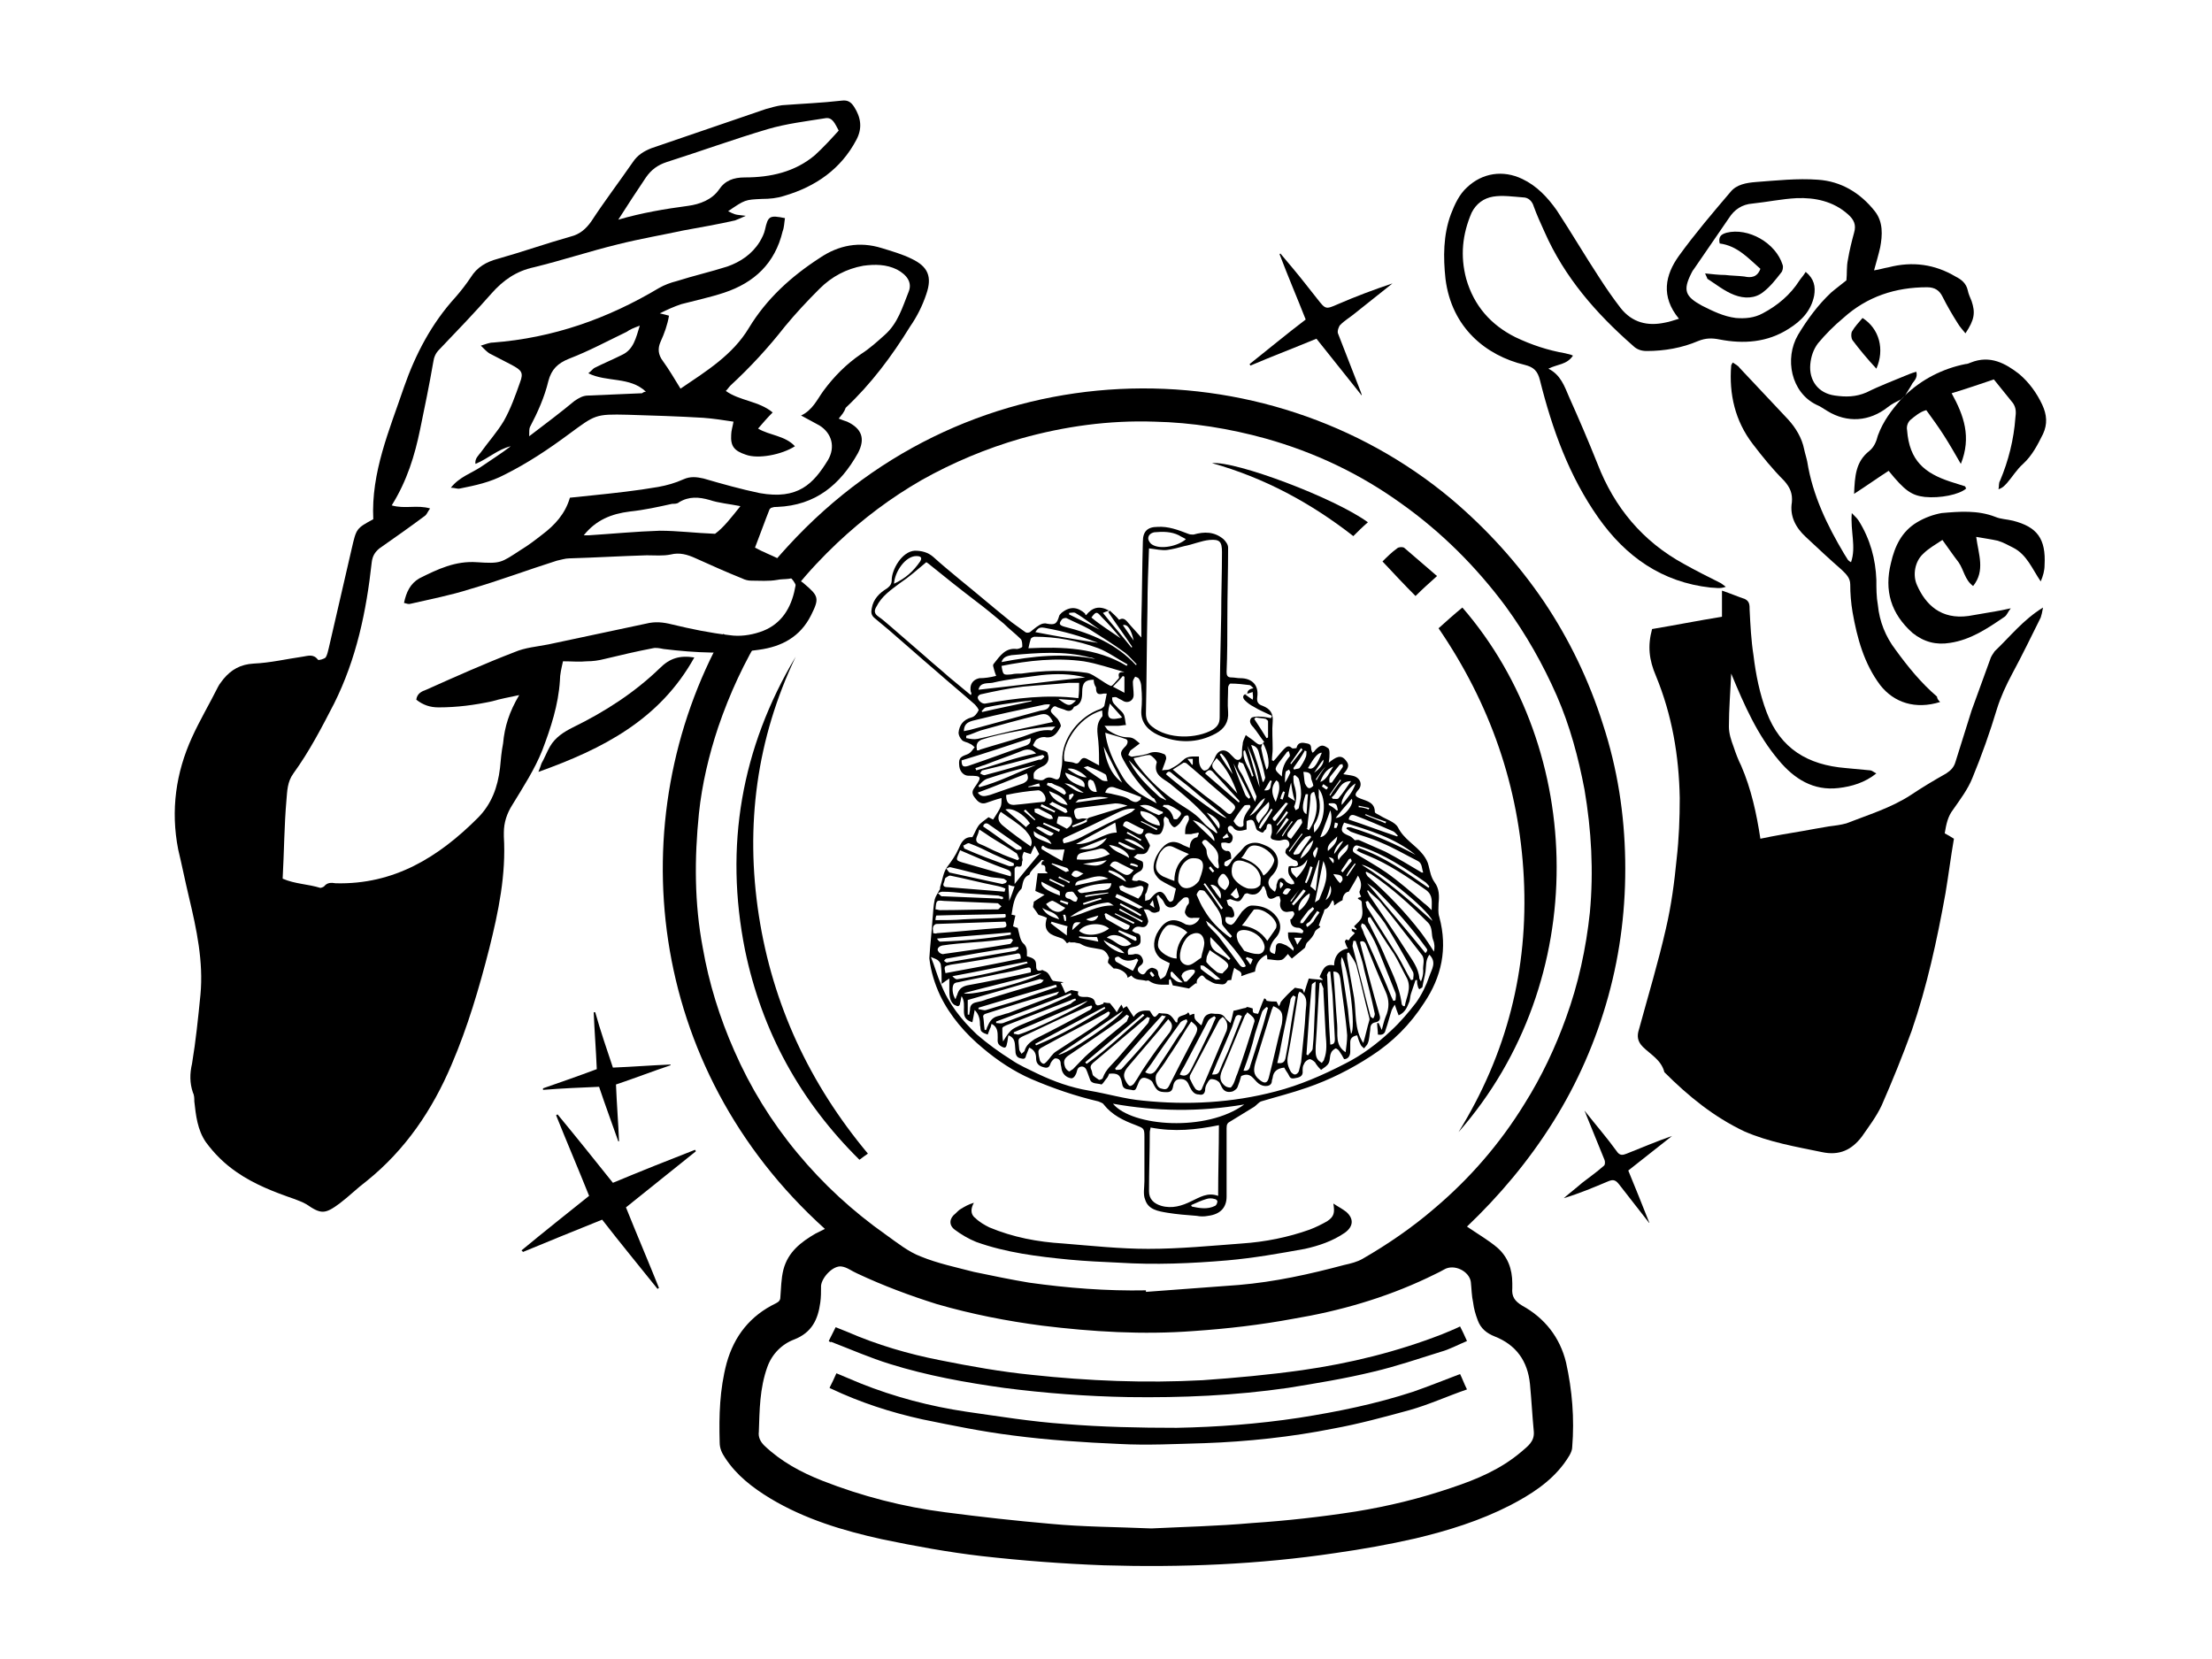 <?xml version="1.0" encoding="utf-8"?>
<!-- Generator: Adobe Illustrator 17.1.0, SVG Export Plug-In . SVG Version: 6.00 Build 0)  -->
<!DOCTYPE svg PUBLIC "-//W3C//DTD SVG 1.1//EN" "http://www.w3.org/Graphics/SVG/1.1/DTD/svg11.dtd">
<svg version="1.1" id="Layer_1" xmlns="http://www.w3.org/2000/svg" xmlns:xlink="http://www.w3.org/1999/xlink" x="0px" y="0px"
	 viewBox="0 0 288 216" enable-background="new 0 0 288 216" xml:space="preserve">
<g>
	<path d="M141.4,80.1c0.8-1,1.7-1.3,3-0.6c-0.3,0.1-0.6,0.2-0.8,0.3c1.2,1.5,2.5,3,3.7,4.5c0,0,0.1,0,0.1-0.1c-1-1.5-2.1-3-3.1-4.5
		c0.1-0.1,0.1-0.1,0.2-0.2c0.4,0.4,0.8,0.7,1.2,1.2c0.5-0.3,0.8-0.1,1.2,0.4c0.5,0.6,1.1,1.2,1.7,1.9c0-0.7,0-1.5,0-2.2
		c0.1-3.4,0.1-6.8,0.2-10.3c0-1.3,0.6-1.9,1.9-1.9c1.4-0.1,2.7,0.4,4,0.9c0.2,0.1,0.5,0.1,0.7,0.1c1.4-0.4,2.7-0.4,3.9,0.6
		c0.3,0.3,0.6,0.7,0.6,1.1c0,3.1-0.1,6.2-0.1,9.3c0,2.3,0,4.6-0.1,6.9c0,0.4,0.1,0.7,0.6,0.7c0.4,0,0.8,0.1,1.2,0.1
		c1.5,0,2.4,0.9,2.2,2.4c-0.1,0.7,0.1,1,0.7,1.2c1,0.4,1.4,1,1.3,2.1c-0.1,1.1,0,2.3,0,3.5c0,0.5-0.1,1-0.1,1.5c0.1,0,0.1,0,0.2,0.1
		c0.5-0.5,0.9-1.1,1.4-1.6c0.3-0.3,0.6-0.5,1-0.1c0.1,0.1,0.5,0,0.6,0c0.2-0.9,0.9-0.7,1.4-0.6c0.7,0.1,0.4,0.7,0.6,1
		c0,0,0,0.1,0.1,0.2c0.2-0.1,0.3-0.3,0.4-0.4c0.6-0.6,0.9-0.7,1.6-0.2c0.2,0.1,0.2,0.5,0.2,0.7c0,0.3,0,0.6-0.1,1.2
		c0.9-0.7,1.6-1.2,2.3-0.2c0.5,0.6,0.1,1.1-0.4,1.7c0.5,0.1,0.8,0.1,1.2,0.2c1,0.2,1.4,1.2,0.7,1.9c-0.5,0.6-0.4,0.8,0.4,1.1
		c0.8,0.3,1.8,0.5,1.8,1.7c0,0.2,0.4,0.3,0.7,0.5c0.8,0.5,1.9,0.8,2.3,1.5c0.8,1.6,2.3,2.3,3.3,3.6c0.3,0.4,0.6,0.9,0.7,1.4
		c0.2,0.8,0.3,1.5,0.8,2.2c0.6,0.8,0.6,1.8,0.5,2.7c0,0.6-0.1,1.2,0.1,1.8c1.1,4.1,0.3,7.8-2,11.2c-1.8,2.8-4.1,5.1-6.9,6.9
		c-2.6,1.7-5.4,3.1-8.3,4.1c-2,0.7-4,1.2-6,1.8c-0.3,0.1-0.6,0.5-0.9,0.7c-1,0.6-2.1,1.3-3.1,1.9c-0.4,0.2-0.5,0.4-0.5,0.9
		c0,3,0,5.9,0,8.9c0,1.4-0.8,2.3-2.4,2.5c-0.5,0.1-1,0.1-1.5,0c-1.3-0.1-2.6-0.2-3.8-0.4c-1.2-0.2-2.5-0.4-2.9-1.7
		c-0.3-0.7-0.1-1.6-0.1-2.4c0-1.9,0-3.9,0-5.8c0-1.1-0.1-1.1-1.1-1.5c-1.6-0.6-3.1-1.3-4.2-2.7c-0.1-0.2-0.5-0.3-0.7-0.4
		c-3-0.7-5.9-1.7-8.7-2.9c-2.3-1-4.4-2.4-6.3-4c-2.3-1.9-4.3-4.2-5.6-6.9c-0.7-1.5-1.2-3.1-1.4-4.8c0,0,0-0.1,0-0.1
		c0.1-1.6,0.3-3.3,0.4-4.9c0.1-0.9,0.1-1.8,0.3-2.7c0.1-0.4,0.4-0.8,0.6-1.2c0.1-0.1,0.1-0.2,0.1-0.4c0.3-0.9,0.4-1.9,0.9-2.6
		c0.6-0.8,1.1-1.5,1.5-2.4c0.3-0.7,0.7-1.6,1.8-1.5c0.3-0.5,0.5-1.1,0.8-1.5c0.3-0.4,0.8-0.7,1.3-1.1c0.2,0.1,0.4,0.2,0.6,0.3
		c0.1-0.1,0.1-0.2,0.2-0.3c0.3-0.5,0.6-0.9,0.8-1.4c0.1-0.3,0.1-0.7,0.1-1.1c-0.8,0.2-1.3,0.4-1.9,0.6c-0.5,0.2-0.9,0.1-1.3-0.3
		c-0.4-0.5-0.9-0.9-0.3-1.7c1-1.4,0.9-1.5-0.8-1.5c-0.6,0-1.1-0.5-1.2-1.2c-0.1-0.9,0-1.2,0.8-1.5c0.3-0.1,0.5-0.2,0.7-0.4
		c0.2-0.2,0.3-0.4,0.5-0.6c-0.2-0.2-0.4-0.4-0.7-0.5c-0.3-0.2-0.8-0.2-1-0.5c-0.2-0.2-0.4-0.6-0.4-0.9c0.1-1,0.6-1.7,1.7-2
		c0.4-0.1,0.7-0.5,0.9-0.9c0.1-0.1-0.3-0.6-0.5-0.8c-1.7-1.5-3.4-2.9-5.1-4.4c-2-1.7-4-3.5-6.1-5.3c-0.6-0.5-1.2-1-1.8-1.5
		c-0.5-0.4-0.5-0.8-0.4-1.3c0.2-1.2,1-2,2-2.6c0.4-0.3,0.6-0.6,0.6-1.1c0-1.3,1.3-3.7,3-3.8c0.9,0,1.7,0.2,2.4,0.8
		c1.1,1,2.2,1.9,3.4,2.9c2.1,1.7,4.2,3.5,6.3,5.2c0.7,0.6,1.5,1.1,2.3,1.7c0.1,0.1,0.4,0.1,0.6,0c0.4-0.3,0.7-0.6,1.2-0.9
		c0.3-0.2,0.7-0.3,1-0.2c1.1,0.2,1.3,0,1.6-1c0-0.1,0.2-0.3,0.3-0.4c1.1-0.9,2.1-0.8,3.1,0.1C141.2,79.9,141.3,80,141.4,80.1z
		 M141.6,106.6c-0.2,0.1-0.3,0.2-0.5,0.3c-0.5,0.2-1,0.4-1.5,0.6c0,0.1,0,0.1,0.1,0.2c0.6-0.2,1.2-0.4,1.8-0.7
		C141.5,106.9,141.5,106.7,141.6,106.6c0.1-0.1,0.3-0.2,0.4-0.2c1-0.3,1.9-0.6,2.9-0.9c0.6-0.2,1.3-0.4,1.9-0.6
		c-0.6-0.2-1.1-0.3-1.6-0.3c-1.6,0.2-3.2,0.4-4.8,0.6c-0.6,0.1-0.6,0.4-0.5,0.8c0.1,0.4,0.2,0.8,0.8,0.6
		C141,106.5,141.3,106.6,141.6,106.6z M173.5,117.2c-0.3,0.4-0.4,1-1,1.2c-0.1,0-0.1,0.3-0.2,0.5c-0.2,0.5-0.4,1-0.6,1.6
		c0,0,0.2,0.1,0.2,0.2c-0.3,0.2-0.6,0.4-0.7,0.6c-0.2,0.6-0.6,1-1,1.4c-0.2,0.2-0.2,0.5-0.3,0.7c-0.5,0.4-1.1,0.9-1.7,1.4
		c-0.2-0.2-0.4-0.4-0.5-0.6c-0.3,0.3-0.6,0.8-1,0.8c-0.5,0.1-1.1-0.1-1.7-0.1c0-0.2,0-0.4-0.1-0.6c-1,0.5-1.4,1.3-1.5,2.2
		c-0.7,0.2-1.3,0.4-1.8,0.6c0.2-0.7-0.5-0.7-0.9-1.1c-0.2,0.6-0.3,1.1-0.4,1.6c-0.1,0-0.4,0-0.5,0.1c-0.3,0.7-0.9,0.4-1.3,0.4
		c-0.5,0-1-0.4-1.4-0.6c-0.2-0.1-0.4-0.5-0.6-0.5c-0.2,0-0.4,0.3-0.6,0.5c-0.1,0.2-0.1,0.4-0.1,0.6c0,0-0.1-0.1-0.1-0.1
		c-0.3,0.2-0.5,0.4-0.9,0.7c-0.6-0.1-1.4-0.3-2.1-0.4c-0.1-0.3-0.2-0.5-0.3-0.8c-0.1,0-0.1,0-0.2,0.1c0,0.2,0,0.4,0,0.6
		c-0.9,0-1.8,0.1-2.6-0.5c-0.1-0.1-0.3,0-0.4,0c-0.6-0.2-1.4,0-1.9-0.7c-0.1,0.1-0.3,0.2-0.5,0.3c0-0.7-1.2-1.3-1.8-1.2
		c-0.3-0.3-0.5-0.5-0.7-0.7c-0.1-0.1,0-0.3,0-0.4c0-0.1,0.1-0.2,0.1-0.3c-0.2-0.5-0.5-1-1.1-1.1c-0.9-0.2-1.8-0.2-2.6-0.7
		c-0.1-0.1-0.5-0.1-0.8-0.2c-0.2,0-0.4,0-0.6,0c0,0,0-0.1,0-0.1c-0.2,0.1-0.3,0.2-0.4,0.2c-0.2-0.3-0.4-0.5-0.6-0.6
		c-0.5-0.2-1-0.3-1.5-0.6c-0.7-0.5-0.8-1.1-0.5-2.1c-0.4-0.2-0.8-0.3-1.1-0.4c-0.2-0.3-0.4-0.6-0.7-1c0-0.2,0.1-0.5,0.1-0.7
		c0.5-0.3,0.9-0.6,1.4-0.9c-0.5-0.2-0.8-0.3-1.2-0.5c0.1-0.8,0.2-1.6,0.3-2.3c0.5,0,0.8,0,1.3,0c-0.1-0.2-0.3-0.3-0.3-0.3
		c0-0.4,0.1-0.8-0.5-0.8c0-0.1,0-0.3,0.1-0.4c0-0.1,0.2-0.1,0.3-0.1c-0.2-0.1-0.4-0.2-0.4-0.1c-0.5,0.5-1,1-1.4,1.5
		c-0.1,0.1-0.1,0.3-0.2,0.4c-0.9,0.4-0.8,1.2-1,1.8c-1,1-1.1,2.2-1.3,3.4c0.2,0,0.4,0.1,0.5,0.1c-0.1,0.5-0.2,0.8-0.3,1.4
		c0.2,0.1,0.5,0.2,0.6,0.2c0.2,0.7,0.3,1.6,0.7,2c0.6,0.5,0.5,1.1,0.5,1.7c0.6,0.2,1.2,0.3,1.2,1.1c0,0.5,0,1,0.8,0.7
		c0.1,0,0.2,0.1,0.2,0.1c0.8,0.2,0.8,1,1.2,1.3c0.5,0.1,1,0.1,1.4,0.2c-0.1,0-0.3,0.1-0.4,0.1c0.2,0.4,0.4,0.8,0.6,1.3
		c0.3-0.2,0.6-0.3,0.8-0.4c0.3,0.1,0.6,0.1,0.9,0.2c-0.2,0.5,0.1,0.7,0.7,0.7c0.2,0,0.4,0,0.5,0c0.5,0.1,0.9,0.2,1,0.8
		c0,0.1,0.2,0.3,0.3,0.3c0.2,0,0.5-0.1,0.7-0.2c0.1,0,0.1-0.2,0.1-0.2c0.4,0.1,0.7,0.1,0.8,0.1c0.3,0.4,0.6,0.7,0.9,1.2
		c0.2-0.4,0.4-0.7,0.6-1c0.1,0.2,0.2,0.3,0.2,0.5c0.2-0.1,0.3-0.2,0.5-0.3c0.3,0.5,0.6,0.9,0.9,1.4c0.5-0.8,1.3-0.9,2.1-0.8
		c0.6,1,0.6,1,1.2,0.3c0.5,0.1,1,0,1.3,0.2c0.4,0.2,0.6,0.6,0.9,1c0.1,0,0.1,0,0.2,0c-0.1-1.1,1-0.7,1.4-1.3
		c0.1,0.1,0.2,0.3,0.2,0.4c0.2-0.1,0.4-0.2,0.6-0.2c0,0.3,0,0.5,0.1,0.7c0.2,0.3,0.5,0.5,0.8,0.8c0.3-0.5,0.2-1.3,1.1-1.5
		c0.2-0.1,0.5,0,0.7,0c0.5,0,1,0,1.3,0.5c0.1,0.2,0.4,0.4,0.7,0.7c0.2-0.6,0.3-1.1,0.4-1.6c0.6-0.1,1.1-0.3,1.7-0.4
		c0,0,0-0.1-0.1-0.1c0.3,0,0.6,0.1,0.9,0.2c0,0.6,0,0.6,0.7,0.7c0.3-0.7,0.5-1.4,0.8-2c0.1,0,0.1,0,0.2,0.1c0.1,0.1,0.1,0.2,0.1,0.2
		c0.5,0.1,0.9,0.1,1.3,0.1c0.1,0.2,0.2,0.4,0.3,0.6c0.2-0.2,0.2-0.5,0.3-0.6c0.6-0.7,1.2-1.3,1.8-1.8c0.4,0.1,0.7,0.1,1,0.2
		c0,0.1,0.1,0.2,0.2,0.5c0.2-0.7,0.4-1.3,0.6-1.9c0.5,0.1,1.2,0.1,1.8,0.2c0,0,0-0.1,0-0.1c-0.1-0.1-0.3-0.2-0.4-0.3
		c0.4-0.8,0.6-1.8,1.9-1.5c0-1.4,0.9-2.1,1.8-2.2c-0.2-0.3-0.3-0.6-0.4-0.9c0-0.1,0.1-0.2,0.2-0.3c0.4,0.3,0.4-0.1,0.5-0.2
		c0.2-0.2,0.4-0.4,0.6-0.6c-0.1-0.1-0.2-0.2-0.4-0.3c0-0.1,0-0.2,0-0.3c0.2,0.1,0.4,0.1,0.6,0.2c0-0.1,0-0.1,0-0.2
		c-0.2-0.1-0.3-0.3-0.3-0.3c0.4-0.4,0.9-0.8,1-1.2c0.2-0.6,0-1.3,0-1.9c0-0.1-0.1-0.3-0.2-0.3c-0.8-0.4,0.2-0.3,0.1-0.5
		c-0.1-0.2-0.2-0.4-0.2-0.6c0.3-0.7,0.3-1.3-0.2-2.1c-0.4,0.8-0.8,1.4-1.2,2.1c-0.4,0-0.8,0.5-0.8,1.1c-0.4,0.2-0.7,0.4-1.1,0.7
		C173.7,117.4,173.6,117.3,173.5,117.2z M149.6,71.4c-0.1,2.6-0.2,5.1-0.2,7.7c-0.1,4.6-0.1,9.2-0.2,13.8c0,0.8,0.3,1.3,0.8,1.7
		c2.1,1.7,5.8,1.6,7.9,0.4c0.6-0.4,0.9-0.8,0.9-1.6c0-4.5,0.1-8.9,0.2-13.4c0-2.7,0.1-5.4,0.1-8.1c0-1.4-0.3-1.7-1.6-1.6
		c-1.1,0.1-2.2,0.6-3.3,0.8c-0.7,0.2-1.5,0.4-2.2,0.5C151.3,71.7,150.5,71.5,149.6,71.4z M129.7,88c-0.2-0.5-0.3-0.9-0.4-1.3
		c0-0.1,0-0.2,0.1-0.3c0.8-1,1.5-2.1,3-1.9c0.2,0,0.7-0.2,0.7-0.3c0-0.3,0-0.8-0.2-1c-0.7-0.7-1.5-1.3-2.2-2c-1.2-1-2.4-2-3.6-2.9
		c-2.1-1.6-4.1-3.2-6.2-4.9c-0.1-0.1-0.3-0.2-0.3-0.2c-1.2,1-2.2,1.9-3.4,2.7c-1.2,0.9-2.4,1.7-3.1,3.1c-0.3,0.5-0.3,0.9,0.3,1.3
		c0.6,0.4,1.1,0.9,1.6,1.3c1.5,1.3,3,2.6,4.5,3.9c1,0.9,2,1.7,3,2.6c1,0.8,1.9,1.6,2.9,2.4c0.1-0.2,0.1-0.3,0-0.4
		c-0.2-0.9,0.2-1.6,1.1-1.8C128.2,88.3,128.9,88.2,129.7,88z M175,137.9c-0.2-0.4-0.4-0.7-0.6-1c-0.1-0.2-0.4-0.4-0.5-0.4
		c-0.2,0.1-0.5,0.3-0.6,0.6c-0.2,0.4-0.1,0.9-0.3,1.3c-0.2,0.4-0.6,0.6-1,0.9c-0.2-0.2-0.4-0.4-0.6-0.7c-0.1-0.1-0.1-0.2-0.2-0.3
		c-0.2-0.2-0.5-0.4-0.7-0.4c-0.3,0.1-0.6,0.3-0.7,0.6c-0.2,0.3-0.2,0.6-0.2,0.9c0.1,0.8-0.5,0.9-1.1,1c-0.6,0.1-0.6-0.3-0.8-0.6
		c-0.2-0.3-0.4-0.6-0.5-0.8c-0.9,0.1-1.4,0.5-1.5,1.3c0,0.1-0.1,0.3-0.1,0.4c0,0.6-0.5,0.7-0.8,0.7c-0.3,0-0.6-0.1-0.9-0.3
		c-0.7-0.5-1-1.6-2.3-1c-0.1,0.4-0.3,1-0.5,1.5c-0.1,0.2-0.4,0.4-0.6,0.5c-0.7,0.2-1.2,0-1.5-0.7c-0.1-0.2-0.2-0.5-0.4-0.6
		c-0.2-0.2-0.6-0.3-0.9-0.3c-0.2,0-0.4,0.3-0.5,0.5c-0.2,0.3-0.3,0.6-0.3,1c-0.1,0.5-0.4,0.6-0.8,0.5c-0.6,0-0.9-0.4-1.2-1
		c-0.2-0.4-0.3-0.9-1-1c-1-0.1-1.1,0.6-1.2,1.1c-0.1,0.4-0.3,0.6-0.8,0.6c-1.1,0-1.3-0.2-1.8-1.2c-0.1-0.3-0.5-0.5-0.8-0.6
		c-0.8-0.3-1,0.4-1.2,0.9c-0.2,0.4-0.2,0.8-0.8,0.6c-0.5-0.1-1.1,0-1.2-0.8c-0.2-1.2-0.6-1.4-1.7-1.3c-0.1,0.3-0.2,0.5-0.4,0.7
		c-0.2,0.3-0.5,0.7-0.6,0.7c-0.5-0.2-1.3,0-1.5-0.7c-0.2-0.5-0.3-0.9-0.5-1.3c-0.3-0.5-0.9-0.4-1.1,0c-0.1,0.2-0.1,0.5-0.3,0.8
		c-0.1,0.2-0.3,0.4-0.5,0.4c-0.7-0.1-1.2-0.6-1.3-1.3c0-0.2-0.1-0.4-0.1-0.6c0-0.5-0.3-0.7-0.7-0.7c-0.2,0-0.5,0.4-0.6,0.6
		c-0.2,0.7-0.5,0.7-1.1,0.5c-0.6-0.2-0.8-0.6-0.8-1.1c0-0.6-0.2-1.1-0.9-1.4c-0.1,0.3-0.3,0.7-0.4,1c-0.1,0.5-0.3,0.5-0.7,0.4
		c-0.6-0.1-0.7-0.6-0.7-1.1c-0.1-0.7,0.1-1.5-0.9-1.9c-0.1,0.4-0.1,0.8-0.2,1.1c-0.1,0.6-0.3,0.6-0.8,0.3c-0.5-0.3-0.4-0.7-0.4-1.1
		c0-0.7,0-1.4-0.8-1.8c-0.1,0.3-0.1,0.5-0.2,0.6c-0.1,0.3-0.2,0.5-0.3,0.8c-0.3-0.1-0.6-0.2-0.8-0.4c-0.2-0.2-0.1-0.5-0.2-0.8
		c0-0.7-0.1-1.4-0.7-2c-0.1,0.6-0.2,1.1-0.3,1.6c-0.9-0.3-1.1-0.7-1.1-1.5c0-0.6,0.1-1.3-0.3-1.9c-0.1,0.3-0.1,0.6-0.2,0.9
		c0,0.2-0.1,0.4-0.3,0.4c-0.1,0-0.3-0.1-0.5-0.2c-0.6-0.5-0.6-1.3-0.6-2c0-0.5,0-0.9,0-1.4c-0.3,0.2-0.6,0.4-1,0.7
		c0-1,0-1.7-0.1-2.4c0-0.2-0.1-0.4-0.3-0.6c-0.2-0.2-0.5-0.3-1-0.5c0.5,1.2,0.8,2.4,1.3,3.5c1,2.6,2.7,4.7,4.7,6.6
		c1.4,1.2,2.9,2.3,4.5,3.3c1,0.7,2.2,1.2,3.4,1.8c2.1,1,4.3,1.8,6.7,2.2c2.4,0.4,4.7,1.1,7,1.3c5.8,0.6,11.6,0.3,17.3-1.2
		c3.1-0.8,6.1-2.1,9-3.6c2.2-1.1,4.2-2.6,6-4.3c1.2-1.1,2.3-2.4,3.3-3.7c0.7-1,1.3-2.2,1.7-3.4c0.3-0.9,1-1.8,0-2.8
		c-0.5,0.7-0.4,1.4-0.5,2.2c-0.1,0.7-0.3,1.3-0.4,2c0,0.1-0.3,0.2-0.4,0.3c-0.1-0.1-0.2-0.3-0.2-0.4c-0.1-0.3-0.1-0.5-0.1-0.8
		c-0.1,0-0.2,0-0.2,0c-0.2,0.6-0.4,1.2-0.6,1.8c-0.1,0.3-0.1,0.7-0.2,1c-0.3,0.7-0.5,1.4-1.4,1.8c-0.2-0.5-0.3-0.8-0.5-1.4
		c-0.2,0.3-0.3,0.5-0.4,0.7c-0.3,0.9-0.5,1.8-0.8,2.6c-0.1,0.5-0.4,0.7-1,0.6c0-0.5-0.1-1-0.1-1.5c0.1,0,0.2,0,0.2,0
		c0.1,0.2,0.2,0.5,0.4,0.9c0.2-0.7,0.3-1.2,0.5-1.7c0.5-1.1,0.5-2.2,0-3.3c-0.9-2-1.7-4-2.5-6c-0.1-0.3-0.3-0.7-0.8-0.5
		c0,0.1,0,0.1,0,0.2c0.8,3.1,1.6,6.2,2.5,9.3c0.2,0.6,0,0.9-0.5,1c-0.6,0.1-0.7,0.5-0.7,1c-0.1,0.6-0.1,1.2-0.3,1.7
		c-0.1,0.3-0.3,0.4-0.5,0.7c-0.2-0.2-0.4-0.3-0.5-0.6c-0.2-0.4-0.3-0.8-0.4-1.1c-0.6,0.1-0.9,0.4-0.9,0.9c0,0.4,0,0.8,0,1.2
		C175.8,137.5,175.5,137.9,175,137.9z M163.2,89.6c-0.2-0.2-0.4-0.4-0.5-0.4c-0.8-0.1-1.6-0.2-2.5-0.2c-0.1,0-0.3,0.3-0.3,0.5
		c0,1.1-0.1,2.1,0,3.2c0.1,1.3-0.5,2.2-1.6,2.8c-2.4,1.3-5,1.3-7.5,0.2c-1.3-0.6-2.3-1.6-2.2-3.2c0.1-1,0.1-2,0-3
		c0-0.4-0.1-0.8-0.3-1.1c-0.1-0.2-0.3-0.2-0.5-0.3c-0.1,0.2-0.3,0.4-0.3,0.7c0,0.5,0.1,1.1,0.1,1.7c0,0.7-0.7,1.1-1.3,0.8
		c-0.3-0.2-0.6-0.3-0.9-0.5c-0.2-0.1-0.4,0-0.6,0c0,0.2,0,0.4,0.1,0.6c0.1,0.2,0.2,0.3,0.4,0.5c0.3,0.4,0.8,0.7,1,1.1
		c0.2,0.4,0.2,1,0.3,1.4c-0.3,0-0.7,0.1-1,0.1c-0.5,0-1.1,0-1.8,0c0.3,0.3,0.3,0.5,0.5,0.6c0.8,0.5,1.6,0.9,2.6,0.9
		c0.7,0,1,0.4,1.5,0.8c-0.4,0.3-0.8,0.6-1.2,0.9c-0.1,0.1-0.2,0.4-0.3,0.6c0.2,0.1,0.4,0.3,0.6,0.2c0.8-0.1,1.6-0.2,2.3-0.5
		c0.7-0.2,1.3,0,1.8,0.2c0.2,0.1,0.3,0.5,0.2,0.7c-0.1,0.4-0.3,0.8-0.5,1.4c0.5-0.1,0.8,0,1.1-0.2c0.6-0.3,1.1-0.6,1.6-1.1
		c0.6-0.6,1.3-0.5,2.1-0.5c0,0.4,0,0.8,0.1,1.1c0.1,0.3,0.3,0.6,0.5,0.7c0.2,0.1,0.6-0.1,0.7-0.3c0.3-0.4,0.6-0.9,0.8-1.4
		c0.4-1,1.3-1.2,2-0.4c0.2,0.2,0.4,0.4,0.6,0.6c0.4,0.3,0.8,0.1,0.9-0.4c0-0.5,0-1,0.1-1.5c0-0.4,0.2-0.7,0.4-1.2
		c0.5,0.4,0.9,0.6,1.2,0.9c0.4,0.3,0.7,0.6,1.2,0c-0.5-0.6-0.9-1.3-1.4-1.9c-0.4-0.4-0.6-0.8-0.3-1.2c0.2-0.2,0.7-0.2,1-0.2
		c0.5,0,1.1,0.1,1.6,0.2c0-0.1,0.1-0.2,0.1-0.3c-0.8-0.4-1.6-0.7-2.4-1.2c-0.4-0.2-0.8-0.5-1.1-0.8c-0.4-0.4-0.3-0.8,0.3-0.9
		C162.4,89.9,162.7,89.7,163.2,89.6z M149.8,146.8c0,0.2-0.1,0.4-0.1,0.6c0,2.6-0.1,5.1-0.1,7.7c0,1,0.6,1.6,1.6,1.9
		c1.4,0.4,2.7,0,3.9-0.6c1.1-0.5,2.1-1.2,3.5-0.7c0-3.1,0.1-6.1,0.1-9.2C155.7,147.1,152.9,147.4,149.8,146.8z M142.4,88.5
		c-1.1,0-1.5,0.4-1.5,1.6c0,0.8-0.1,1.6-1,1.9c-0.1,0-0.1,0.1-0.1,0.1c-0.3,0.6-0.8,0.5-1.2,0.3c-0.3-0.1-0.6-0.2-0.9-0.3
		c-0.3-0.2-0.5-0.2-0.7,0.1c-0.3,0.3-0.2,0.5,0.1,0.8c0.2,0.2,0.4,0.4,0.6,0.6c0.2,0.3,0.5,0.8,0.4,1c-0.4,0.7-0.8,1.5-1.9,1.4
		c-0.3-0.1-0.8,0-1.1,0.2c-0.3,0.1-0.4,0.5-0.6,0.8c0,0.1,0.3,0.3,0.5,0.4c0.3,0.2,0.7,0.3,1.1,0.4c0.1,0.1,0.3,0.1,0.3,0.3
		c0.3,0.8,0,1.4-0.7,1.7c-0.4,0.2-0.8,0.4-1,0.7c-0.2,0.2-0.1,0.6-0.1,0.9c0.4,0.1,1,0.3,1.3,0.1c0.5-0.4,0.9-0.3,1.4-0.1
		c0.4,0.2,0.6,0,0.7-0.3c0.1-0.7,0.3-1.3,0.3-2c-0.1-3,2.3-5.9,5-6.8c0.2-0.1,0.5-0.3,0.5-0.5c0.1-0.5,0.2-1,0.3-1.5
		c-0.1,0-0.3,0-0.4,0c-0.8,0.2-1,0-1-0.8C142.5,89.2,142.4,88.9,142.4,88.5z M150.8,116.5c-0.1,0.1-0.1,0.1-0.2,0.2
		c0.1,0.5,0.3,1,0.4,1.5c0,0.2,0,0.5-0.2,0.5c-0.2,0.1-0.5,0.2-0.7,0.1c-0.2,0-0.3-0.2-0.5-0.3c-0.2-0.1-0.4-0.1-0.7-0.1
		c0.1,0.2,0.2,0.4,0.3,0.6c0.1,0.3,0.3,0.7,0.3,1c-0.1,0.4-0.3,0.8-0.9,0.7c-0.4-0.1-0.9-0.1-1.2,0.5c0.2,0.1,0.4,0.3,0.6,0.3
		c0.5,0.1,0.5,0.4,0.5,0.8c0.1,0.8-0.5,0.9-1,1c-0.5,0.1-0.8,0.3-0.6,1c0.3,0,0.6,0,0.9-0.1c0.4,0,0.7,0.1,0.9,0.5
		c0.2,0.4,0.2,0.7-0.2,1c-0.3,0.2-0.6,0.6-0.1,1c0.5,0.4,0.7,0,0.9-0.3c0.2-0.2,0.5-0.4,0.7-0.4c0.4,0.1,0.8,0.2,0.8,0.8
		c0,0.2,0.2,0.5,0.3,0.7c0.3-0.2,0.6-0.3,0.7-0.6c0.2-0.5,0.4-1,0.5-1.5c-0.4-0.2-0.9-0.4-1.3-0.7c-0.9-0.9-0.9-2-0.4-3.1
		c0.7-1.3,1.7-2.4,3.5-1.4c0.2,0.1,0.3,0.2,0.5,0.2c0.6,0.2,1.4-0.3,1.6-0.9c-0.3,0-0.6,0-0.8,0c-0.5,0.1-0.9-0.1-1.1-0.6
		c-0.1-0.2,0.1-0.6,0.2-0.9c0.1-0.2,0.3-0.3,0.3-0.5c0-0.2,0-0.5-0.1-0.6c-0.1-0.1-0.4-0.1-0.6,0c-0.3,0.3-0.7,0.6-0.9,0.9
		c-0.4,0.4-1,0.5-1.4,0.1c-0.2-0.2-0.3-0.6-0.5-0.8C151.1,116.9,150.9,116.7,150.8,116.5z M156.1,108.5c0,0-0.1-0.1-0.1-0.1
		c-0.3,0.1-0.6,0.1-0.9,0.2c-0.3,0-0.5,0-0.8,0c0-0.3,0-0.7,0.1-1c0.1-0.3,0.3-0.6,0.4-0.9c0-0.1,0-0.4-0.1-0.5
		c-0.1-0.1-0.4,0-0.5,0.1c-0.2,0.3-0.4,0.6-0.6,0.9c-0.2,0.2-0.5,0.5-0.7,0.5c-0.2,0-0.5-0.4-0.6-0.6c-0.1-0.1-0.1-0.4-0.2-0.5
		c-0.1-0.1-0.3-0.2-0.4-0.3c-0.1,0.1-0.2,0.3-0.2,0.4c0,0.3,0.1,0.6,0,0.9c-0.1,0.4-0.2,0.8-0.5,1c-0.2,0.1-0.7,0.1-0.9,0
		c-0.4-0.2-0.8-0.2-1,0.1c-0.1,0.1,0.2,0.5,0.3,0.7c0.1,0.3,0.4,0.6,0.3,0.8c-0.2,0.4-0.3,1-1,1c-0.2,0-0.4,0-0.6,0
		c-0.2,0.1-0.3,0.3-0.5,0.4c0.2,0.1,0.3,0.2,0.5,0.3c0.2,0.1,0.7,0.2,0.7,0.4c0.1,0.5,0,1-0.5,1.2c-0.2,0.1-0.5,0.3-0.7,0.5
		c-0.1,0.2-0.2,0.4-0.2,0.6c0.2,0.1,0.4,0.1,0.6,0.1c0.1,0,0.2-0.1,0.3-0.1c0.4,0.1,0.9,0.2,1.2,0.5c0.1,0.1-0.1,0.6-0.2,1
		c0,0.1-0.2,0.3-0.2,0.4c0,0.2,0,0.5,0,0.8c0.2-0.1,0.5-0.1,0.6-0.2c0.3-0.3,0.5-0.6,0.8-0.8c0.6-0.4,1-0.2,1.5,0.8
		c0.1,0.1,0.3,0.4,0.4,0.3c0.2,0,0.4-0.2,0.4-0.4c0.1-0.4,0.2-0.9,0.3-1.3c-0.7-0.4-1.4-0.7-2-1.1c-0.3-0.2-0.5-0.5-0.7-0.8
		c-0.6-1.1,0.2-2.8,1.2-3.7c0.7-0.6,1.4-0.6,2.2-0.2c0.3,0.2,0.7,0.3,1.1,0.5c0-0.7,0.3-1.3,1-1.4C155.9,109,156,108.7,156.1,108.5z
		 M160.3,111.8c-0.3,0.1-0.6,0.3-0.8,0.4c-0.1,0.1-0.1,0.3-0.1,0.4c0,0.1,0.2,0.2,0.3,0.2c0.1,0,0.2-0.1,0.3-0.2
		c0.2-0.2,0.3-0.5,0.5-0.7c0.4-0.5,0.9-0.9,1.3-1.4c0.5-0.7,1.4-0.9,2.2-0.7c0.3,0.1,0.6,0.2,0.8,0.3c1.7,0.7,2.1,2.5,0.9,3.8
		c-0.5,0.5-0.8,1-0.3,1.7c0.2,0.2,0.4,0.4,0.6,0.5c0.1-0.2,0.2-0.5,0.2-0.7c0-0.1,0-0.1,0-0.2c0.1-0.2,0.1-0.5,0.3-0.7
		c0.2-0.2,0.5-0.3,0.8,0.1c0.1,0.2,0.4,0.4,0.7,0.5c0.1,0.1,0.3,0,0.5,0c0-0.1,0-0.3-0.1-0.4c-0.2-0.3-0.5-0.6-0.6-0.9
		c-0.1-0.3-0.1-0.7,0-1c0,0,0.4-0.1,0.7,0c0.5,0,0.6-0.2,0.4-0.6c-0.1-0.2-0.5-0.2-0.7-0.4c-0.3-0.2-0.6-0.4-0.8-0.7
		c-0.1-0.1,0-0.5,0.1-0.6c0.3-0.2,0.5-0.5,0.3-0.9c-0.2-0.4-0.6-0.3-1-0.2c-0.3,0.1-0.8,0-1.1-0.1c-0.5-0.2-0.1-0.6-0.1-1
		c0-0.4,0-1-0.2-1c-0.6-0.2-0.4,0.5-0.6,0.7c-0.2,0.1-0.3,0.4-0.4,0.4c-0.2,0-0.5-0.2-0.7-0.3c-0.2-0.2-0.2-0.5-0.3-0.7
		c-0.2-0.7-0.4-0.8-1.1-0.5c0,0.4,0,0.8,0,1.1c-0.7,0.2-1.3,0.3-1.7-0.2c-0.2-0.3-0.5-0.4-0.7-0.1c-0.1,0.1,0,0.6,0.2,0.7
		c0.4,0.3,0.5,0.6,0.3,1.1c-0.3,0.5-0.6,0.2-0.9,0.2c-0.2,0-0.5,0-0.5,0.1c0,0.2,0,0.4,0.1,0.6c0.1,0.2,0.4,0.4,0.6,0.4
		C160.2,110.7,160.3,111.2,160.3,111.8z M164.6,115.4c-0.1,0-0.1,0-0.2,0c-0.4,1-1.1,1.3-2,0.9c-0.1,0-0.4,0.1-0.4,0.2
		c-0.6,1-0.6,1-1.7,0.6c-0.2-0.1-0.4,0.1-0.6,0.1c0.1,0.2,0.1,0.4,0.2,0.6c0.1,0.2,0.4,0.2,0.5,0.4c0.2,0.3,0.3,0.6,0.3,0.9
		c0,0.4-0.4,0.4-0.7,0.3c-0.1,0-0.3,0-0.4,0c-0.2,0.7,0.2,0.9,0.6,1c0.1,0.1,0.5-0.2,0.6-0.4c0.3-0.4,0.6-0.9,0.9-1.3
		c0.4-0.4,0.8-0.8,1.3-0.8c1.1,0,2.1,0.3,2.9,1.1c0.9,0.9,1.1,2.1,0.2,3.1c-0.3,0.3-0.6,0.8-0.7,1.2c-0.2,0.5,0,0.8,0.6,0.9
		c0-0.2,0.1-0.4,0.1-0.7c0-0.4,0.1-0.7,0.5-0.7c0.3,0,0.6,0.2,0.9,0.3c0.3,0.2,0.6,0.4,0.9,0.7c0-0.3,0.1-0.4,0-0.4
		c-0.2-0.4-0.4-0.7-0.6-1.1c-0.1-0.3-0.1-0.6-0.1-0.9c0.3,0,0.5,0,0.8,0c0.4,0,0.7,0.1,1.1,0.1c0-0.1,0.1-0.2,0.1-0.3
		c-0.2-0.2-0.4-0.4-0.6-0.4c-0.8,0-1.1-0.4-1.1-1.1c0.1,0,0.2-0.1,0.2-0.1c0.1-0.2,0.4-0.5,0.3-0.7c-0.1-0.4-0.4-0.2-0.7-0.2
		c-0.8,0.2-1.3-0.5-1.1-1.3c0.1-0.2-0.1-0.5-0.1-0.7c-0.2,0-0.4,0-0.5,0.1c-0.7,0.4-1,0.3-1.2-0.5
		C164.9,116,164.7,115.7,164.6,115.4z M146.4,87.5c-1.8-0.5-3.5-1.1-5.3-1.4c-3.6-0.5-7.2-0.1-10.7,0.6c0.2,1.2,0.2,1.2,1.3,1.1
		c0.4-0.1,0.9-0.1,1.3-0.1c2.8-0.4,5.7-0.5,8.5-0.1c0.6,0.1,1.1,0.5,1.6,0.8c0.5,0.3,1,0.7,1.5,0.9c0.2,0.1,0.6-0.5,0.9-0.8
		c0.1-0.1,0.2-0.2,0.2-0.3C145.5,87.5,145.9,87.5,146.4,87.5z M138.6,99.1c0.5,0.1,0.9,0.1,1.2,0.2c0.4,0.2,0.6,0.1,0.8-0.2
		c0.3-0.5,0.6-0.5,1.1-0.2c0.4,0.2,0.9,0.5,1.3,0.7c0.2,0.1,0.4,0.2,0.6,0.2c-0.2,0-0.3,0-0.5,0c0-1.1,0-2.2-0.1-3.3
		c-0.1-1.1-0.4-2.2,0.5-3.2c0.1-0.1,0-0.5,0-0.8C140.2,93.4,138.1,97.3,138.6,99.1z M144.9,143.7c2.5,3,12.2,3.7,17.1,0.1
		C156.1,144.8,150.5,144.7,144.9,143.7z M140.5,88.9c-0.4,0-0.8,0-1.3,0c-2,0.2-4,0.3-6,0.5c-1.8,0.2-3.7,0.6-5.5,1
		c-0.1,0-0.4,0.2-0.4,0.4c0,0.4,0.6,0.9,1,0.8c4-0.7,7.9-1.2,12.1-0.7C140.5,90.2,140.5,89.6,140.5,88.9z M165.8,131
		c-0.1,0.1-0.1,0.3-0.2,0.4c-0.7,2.3-1.4,4.5-2.1,6.8c-0.3,1-0.4,1.7,0.5,2.4c0.6,0.5,1,0.5,1.2-0.3c0.6-2.3,1.1-4.7,1.7-7
		C167.1,131.9,166.9,131.5,165.8,131z M158.4,108.5c0,0,0.1-0.1,0.1-0.1c-0.1-0.2-0.2-0.4-0.3-0.6c-1.6-2.3-3.7-4-5.9-5.8
		c-0.8-0.6-2.2-1.1-1.7-2.7c0.1-0.2-0.6-0.9-0.9-1c-0.7,0-1.4,0.3-2.1,0.4c0.1,0.3,0.2,0.4,0.3,0.6c1.3,1.8,2.9,3.4,4.7,4.7
		c1.3,1,2.9,1.7,4,3C157.2,107.7,157.8,108,158.4,108.5z M186,115.6c0-0.1,0.1-0.1,0.1-0.2c-0.2-0.2-0.4-0.5-0.6-0.6
		c-2.6-1.8-5.3-3.6-8.4-4.6c-0.4-0.1-0.6-0.3-0.9,0.2c-0.2,0.5,0.1,0.6,0.4,0.8c1.3,0.8,2.6,1.5,3.9,2.4c1.7,1.2,3.3,2.6,4.9,4
		c0.3,0.2,0.6,0.5,1,0.9c0-1.1,0.2-1.9-0.7-2.6c-2.4-1.7-4.9-3.4-7.6-4.5c-0.5-0.2-1-0.4-1.5-0.7c0.2-0.1,0.3-0.3,0.3-0.3
		C180.3,111.6,183.1,113.6,186,115.6z M162.4,131.8c-0.1,0.2-0.2,0.3-0.3,0.4c-0.9,2.2-1.8,4.3-2.7,6.5c-0.4,0.9-0.9,1.8,0,2.6
		c0.2,0.2,0.5,0.3,0.8,0.3c0.1,0,0.3-0.3,0.4-0.5c0.2-0.4,0.3-0.9,0.5-1.3c0.8-2.2,1.5-4.4,2.2-6.7c0.1-0.2,0-0.5-0.2-0.7
		C163,132.3,162.8,132.1,162.4,131.8z M159.2,132.4c-0.2,0.2-0.4,0.3-0.5,0.5c-1.2,2.3-2.5,4.7-3.7,7c-0.1,0.1-0.1,0.4-0.1,0.5
		c0.2,0.4,0.4,0.9,0.7,1.3c0.1,0.2,0.4,0.3,0.6,0.3c0.1,0,0.3-0.2,0.3-0.3c1.1-2.5,2.1-5,3.2-7.5
		C159.9,133.5,159.8,132.9,159.2,132.4z M155.1,133c-0.2,0.3-0.4,0.6-0.6,0.9c-0.8,1.3-1.6,2.6-2.5,3.9c-0.4,0.7-0.9,1.3-1.4,2
		c-0.3,0.5-0.1,1.7,0.5,1.9c0.4,0.1,0.8,0.3,1.1-0.3c1.1-2.2,2.2-4.3,3.3-6.4C156.1,133.9,156,133.7,155.1,133z M152.7,100.2
		c1.4,1.2,2.8,2.3,4.2,3.4c0.9,0.7,1.8,1.3,2.7,2.1c0.3,0.3,0.6,0.4,0.8,0.1c0.2-0.3,0.7-0.6,0.2-1.1c-1.3-1.2-2.7-2.3-4-3.5
		c-0.7-0.6-1.4-1.2-2.1-1.8c-0.1-0.1-0.3-0.1-0.4-0.1C153.6,99.6,153.2,99.9,152.7,100.2z M185.1,113.6c0.1,0,0.1,0,0.2,0
		c-0.2-0.5-0.1-1.2-0.7-1.5c-1.6-0.8-3.1-1.7-4.8-2.4c-1.3-0.6-2.6-0.9-3.9-1.4c-0.2-0.1-0.4-0.3-0.6-0.4c0-0.1,0.1-0.1,0.1-0.2
		c0.2,0,0.5,0,0.7,0.1c2.9,0.9,5.6,2.1,8.2,3.5c-2.7-2.2-6-3.2-9.3-4.2c-0.5,1-0.4,1.3,0.6,1.7c0.3,0.1,0.5,0.3,0.8,0.6
		c0.1,0,0.4-0.1,0.6,0c1.1,0.5,2.3,1,3.4,1.5C182.1,111.8,183.6,112.7,185.1,113.6z M149.7,132.5c-0.1,0-0.2,0-0.3-0.1
		c-0.5,0.4-0.9,0.8-1.4,1.2c-1.9,1.6-3.8,3.2-5.7,4.8c-0.3,0.3-0.4,0.5-0.2,0.9c0.1,0.2,0.1,0.5,0.2,0.7c0.2,0.2,0.5,0.4,0.8,0.6
		c0.1,0,0.5-0.1,0.5-0.3c0.4-1.1,1.2-1.7,1.9-2.5c1.3-1.5,2.6-3,3.9-4.5C149.6,133.1,149.6,132.8,149.7,132.5z M152.1,132.7
		c-0.5,0.6-0.9,1.1-1.4,1.7c-1.2,1.4-2.3,2.7-3.5,4.1c-0.6,0.7-1.2,1.3-0.6,2.3c0.1,0.2,0.3,0.5,0.5,0.6c0.2,0,0.5-0.2,0.6-0.4
		c0.5-0.7,0.9-1.5,1.4-2.2c1-1.5,2.1-3,3.2-4.4C152.8,133.6,152.6,133.2,152.1,132.7z M169.2,129.1c-0.1,0.2-0.2,0.3-0.2,0.5
		c-0.4,2.6-0.8,5.2-1.3,7.8c-0.2,0.9,0,1.5,0.4,2.2c0.1,0.1,0.3,0.3,0.5,0.3c0.2,0,0.4-0.2,0.5-0.4c0.1-0.4,0.2-0.8,0.3-1.2
		c0.2-2.2,0.5-4.5,0.6-6.7C170.1,130.6,170.3,129.7,169.2,129.1z M177.9,113.5c0,0-0.1,0.1-0.1,0.1c0.1,0.2,0.2,0.5,0.4,0.6
		c2.5,2.2,4.8,4.6,6.8,7.2c0.6,0.8,1.2,1.7,1.7,2.5c0.1-0.5,0.1-1-0.1-1.5c-0.3-0.7,0-1.6-0.7-2.3c-2.3-2.3-4.7-4.5-7.4-6.3
		C178.3,113.7,178.1,113.6,177.9,113.5z M177.5,135.8c0.3-1,0.5-2,0.8-3c0-0.1,0-0.1,0-0.2c-0.6-2.3-1.1-4.6-1.7-6.9
		c-0.2-0.6-0.6-1.1-1-1.7c-0.1,0-0.1,0.1-0.2,0.1c0,0.2,0,0.5,0,0.7c0.3,1.7,0.6,3.4,0.9,5.1C176.6,131.9,176.3,134,177.5,135.8z
		 M178.1,115.9c0,0-0.1,0.1-0.1,0.1c0.1,0.2,0.2,0.4,0.3,0.6c1.6,2.4,3.3,4.8,4.8,7.2c0.7,1.1,1.6,2.2,1.7,3.6
		c0,0.1,0.2,0.3,0.2,0.4c0.2-0.5,0.3-0.9,0.3-1.4c-0.1-0.7,0.3-1.5-0.2-2.1c-1.8-2.3-3.6-4.7-5.5-7
		C179.1,116.8,178.5,116.4,178.1,115.9z M150.6,104.6C150.6,104.6,150.6,104.6,150.6,104.6c-0.1-0.2-0.2-0.4-0.3-0.6
		c-0.1-0.1-0.2-0.1-0.3-0.2c-1.5-1.4-2.7-3-3.7-4.8c-0.5-0.9-0.5-1.1,0.3-1.9c0.3-0.4,0.3-0.8-0.1-0.9c-0.8-0.3-1.7-0.5-2.6-0.8
		c0.2,1.6,0.8,3.1,1.5,4.4c0.5,0.9,1,1.9,1.7,2.5C148.1,103.3,149.4,103.9,150.6,104.6z M137.1,94c-0.5-1-0.9-1.2-1.9-0.9
		c-2.5,0.6-5,1.3-7.5,2c-0.6,0.2-1.2,0.5-1.9,0.7c0,0.1,0,0.2,0,0.3c0.5,0.1,1,0.2,1.5,0.1c1.9-0.4,3.7-0.9,5.6-1.3
		C134.3,94.6,135.7,94.3,137.1,94z M178.4,119.4c-0.1,0-0.2,0.1-0.3,0.1c0,0.3,0,0.6,0.2,0.8c0.6,1.3,1.3,2.5,1.8,3.7
		c0.9,2.2,2.1,4.3,2.4,6.7c0,0.1,0.1,0.2,0.2,0.3c0.1,0,0.1,0,0.2,0c0.2-1.2,0.9-2.3,0.3-3.6c-0.6-1.1-1.1-2.2-1.7-3.2
		C180.4,122.6,179.4,121,178.4,119.4z M146.7,86.7c0-0.1,0.1-0.1,0.1-0.2c-1.3-0.7-2.5-1.6-3.8-2.1c-2.7-1-5.5-1.5-8.3-1.5
		c-0.2,0-0.5,0.2-0.5,0.3c-0.1,0.3-0.2,0.7-0.3,1.2C138.4,84.2,142.7,84.3,146.7,86.7z M147,132.3c-0.1-0.1-0.2-0.1-0.3-0.2
		c-0.2,0.2-0.5,0.4-0.7,0.6c-2.2,1.6-4.5,3.1-6.7,4.6c-0.8,0.5-0.9,0.9-0.6,1.7c0.1,0.2,0.3,0.4,0.5,0.5c0.1,0,0.3-0.2,0.5-0.3
		c0.7-0.7,1.4-1.5,2.1-2.1c1.6-1.4,3.3-2.8,4.9-4.1C146.8,132.8,146.9,132.5,147,132.3z M172,127.9c-0.1,0-0.1,0.1-0.2,0.1
		c-0.2,2.7-0.3,5.5-0.5,8.2c0,0.7-0.1,1.4,0.4,1.9c0.1,0.1,0.3,0.2,0.4,0.3c0.1-0.2,0.3-0.3,0.3-0.5c0.4-1,0.3-2.1,0.2-3.2
		c-0.1-1.9-0.2-3.9-0.3-5.8C172.4,128.7,172.1,128.3,172,127.9z M144.5,131.8c-0.1,0-0.1-0.1-0.2-0.1c-0.2,0.1-0.3,0.2-0.5,0.3
		c-2.7,1.5-5.5,2.9-8.2,4.4c-0.2,0.1-0.4,0.3-0.4,0.5c0,0.4,0.1,0.8,0.2,1.2c0.1,0.2,0.3,0.4,0.5,0.4c0.1,0,0.3-0.2,0.4-0.3
		c0.4-0.4,0.7-1,1.2-1.3c1.5-1,3.1-2,4.6-3c0.7-0.5,1.4-1,2.1-1.5C144.5,132.1,144.5,131.9,144.5,131.8z M154.8,111.2
		c-0.7-0.3-1.4-0.6-2-0.9c-0.6-0.3-1.1-0.1-1.5,0.4c-0.2,0.2-0.3,0.4-0.4,0.6c-0.5,1.3-0.7,2.1,0.5,2.8c0.5,0.2,0.9,0.4,1.5,0.6
		C152.9,113.3,153.4,112.1,154.8,111.2z M127.4,89.8c4.6-0.5,9.3-1.1,13.9-1.6c-1.9-0.5-3.8-0.5-5.7-0.3c-2.1,0.3-4.3,0.5-6.4,1
		C128.6,89,127.6,88.8,127.4,89.8z M175.2,137c0.1-0.8,0.2-1.5,0.2-2.2c-0.2-2.5-0.6-4.9-0.9-7.4c-0.1-0.5-0.2-0.9-0.9-0.9
		c0.2,2.3,0.3,4.6,0.5,6.9C174.2,134.7,173.8,136.1,175.2,137z M154.6,121.4c-0.7-0.7-2.1-1.2-2.6-0.9c-0.7,0.4-1.4,2-1.2,2.8
		c0.2,0.7,1.5,1.5,2.4,1.5C153.1,123.5,153.6,122.3,154.6,121.4z M125.5,95.2c0.3-0.1,0.6-0.1,0.9-0.2c2.9-0.8,5.9-1.6,8.8-2.4
		c0.5-0.2,1.3,0,1.5-0.9c-0.3,0-0.7,0-1,0.1c-2.8,0.6-5.7,1.2-8.5,1.9C126.4,93.9,125.5,94,125.5,95.2z M164.1,115.2
		c0-0.4,0.1-0.8,0-1.1c-0.3-1-1-1.6-2-1.9c-0.5-0.2-1.2-0.3-1.5,0.2c-0.2,0.3-0.3,0.9-0.2,1.4c0.1,0.8,1.4,1.8,2.2,1.9
		C163.1,115.7,163.6,115.8,164.1,115.2z M121.5,121.5c0.2,0,0.3,0.1,0.5,0c2.8-0.2,5.6-0.5,8.4-0.7c0.6,0,0.8-0.2,0.5-0.8
		c-0.1,0-0.1,0-0.2,0c-2.9,0.1-5.8,0.2-8.8,0.3c-0.1,0-0.4,0.2-0.4,0.4C121.4,120.9,121.5,121.1,121.5,121.5z M156.1,114.7
		c0.2-0.5,0.4-1.1,0.5-1.6c0.1-0.6,0-1.1-0.6-1.3c-0.4-0.1-1-0.1-1.3,0.1c-1,0.6-1.3,1.7-1.3,2.8c0,0.2,0.2,0.5,0.4,0.7
		C154.4,115.9,155.4,115.6,156.1,114.7z M161.7,120.5c1.4,0.2,2.5,0.8,3.3,2c0.4-0.6,0.8-1.1,1.1-1.6c0.1-0.1,0.1-0.4,0.1-0.5
		c-0.2-1-1.7-2.1-2.7-2c-0.1,0-0.3,0-0.3,0.1C162.7,119.1,162.3,119.8,161.7,120.5z M156.4,124.7c0.1-0.7,0.4-1.3,0.4-2
		c-0.1-1.1-0.8-1.5-1.8-1c-0.9,0.5-1.6,2.3-1.3,3.3c0.2,0.5,0.8,0.8,1.3,0.6C155.5,125.4,155.9,125,156.4,124.7z M131.9,122.4
		c-0.1-0.1-0.2-0.1-0.2-0.2c-1.7,0.2-3.4,0.4-5.1,0.5c-1.3,0.1-2.6,0.2-3.9,0.4c-0.5,0.1-0.8,0.5-0.5,0.8c0.1,0.2,0.5,0.4,0.7,0.3
		c2.9-0.4,5.7-0.8,8.6-1.3C131.6,122.9,131.8,122.6,131.9,122.4z M142.2,131.1c0-0.1-0.1-0.1-0.1-0.2c-0.2,0.1-0.4,0.1-0.6,0.2
		c-2.5,1.1-5.1,2.3-7.6,3.5c-1.6,0.7-1.3,0.5-1.2,2c0,0.2,0.2,0.4,0.3,0.6c0.1-0.1,0.4-0.3,0.4-0.4c0.2-0.7,0.7-1.1,1.3-1.5
		c2.4-1.2,4.7-2.4,7-3.7C142,131.5,142.1,131.3,142.2,131.1z M121.8,118.4c0.2,0,0.4,0.1,0.6,0.1c2.5,0,5-0.1,7.5-0.1
		c0.2,0,0.3-0.3,0.5-0.4c-0.2-0.1-0.3-0.3-0.5-0.4c-2.3-0.1-4.7-0.2-7-0.3C121.9,117.2,121.9,117.2,121.8,118.4z M161.6,111.7
		c1.4,0.4,2.4,1.1,2.9,2.3c0.7-0.4,1.5-1.7,1.4-2.1c-0.2-0.8-1.4-1.7-2.3-1.8C162.3,109.9,162.3,111.1,161.6,111.7z M127.2,97.7
		c0.2,0,0.3,0,0.4-0.1c1.9-0.6,3.8-1.1,5.6-1.7c1.2-0.4,2.3-1,3.7-0.8c0.1,0,0.3-0.3,0.5-0.5c-2.1,0-7.2,0.9-9.6,1.7
		C127.1,96.6,127.1,97.1,127.2,97.7z M130.8,116.1c0-0.1,0.1-0.3,0.1-0.4c-0.4-0.2-0.8-0.3-1.3-0.4c-2-0.4-3.9-0.9-5.9-1.3
		c-0.2,0-0.4,0.2-0.6,0.3c-0.1,0.1-0.1,0.4-0.2,0.6c-0.2,0.4,0,0.6,0.4,0.6C125.9,115.7,128.3,115.9,130.8,116.1z M128.2,134.1
		c0.1,0,0.1,0,0.2,0c0-0.1,0.1-0.2,0.1-0.3c0.3-0.7,0.6-1.3,1.4-1.5c0.5-0.1,0.9-0.3,1.4-0.4c2.1-0.8,4.2-1.6,6.3-2.4
		c0.1-0.1,0.2-0.3,0.3-0.4c-3.3,0.9-6.5,1.9-9.6,2.9c-0.1,0-0.3,0.2-0.3,0.3C128.1,132.8,128.1,133.4,128.2,134.1z M132.9,124.8
		c0-0.8-0.3-0.7-0.7-0.6c-2.8,0.5-5.6,1-8.4,1.4c-0.9,0.2-0.9,0.2-0.7,1.1C126.4,126.1,129.6,125.5,132.9,124.8z M178.1,117.3
		c-0.1,0-0.2,0.1-0.3,0.1c0.1,0.3,0.1,0.7,0.3,0.9c1.3,2.1,2.6,4.1,3.9,6.2c0.6,1,1.1,2.1,1.7,3.1c0.1,0,0.2,0,0.3-0.1
		c0-0.3,0.1-0.6,0-0.9c-1.2-2.2-2.4-4.3-3.7-6.4C179.6,119.2,178.8,118.3,178.1,117.3z M125.2,99c0,0.8,0.2,1,1.2,0.6
		c2.4-0.8,4.7-1.7,7.1-2.5c0.6-0.2,0.7-0.5,0.7-1C131.2,97.1,128.2,98.1,125.2,99z M134.2,126.6c0.1-0.6-0.1-0.7-0.5-0.6
		c-1.2,0.3-2.5,0.6-3.7,0.8c-1.8,0.4-3.5,0.7-5.3,1.1c-0.2,0-0.4,0.1-0.5,0.2c-0.3,0.4-0.2,1.4,0.2,2c0.1-0.2,0.1-0.4,0.2-0.5
		c0.2-0.7,0.5-1.1,1.3-1.3C128.7,127.8,131.5,127.2,134.2,126.6z M125,110.7c-0.5,1.3-0.8,1.3,0.7,1.7c2,0.6,3.9,1.1,5.9,1.7
		c0.1-0.5,0-0.7-0.5-0.9C129.1,112.5,127.1,111.6,125,110.7z M162,123.8c0.6,0.2,1.1,0.4,1.7,0.4c0.7,0.1,1.1-0.6,0.9-1.2
		c-0.3-1.1-1.5-1.8-2.4-1.9c-0.9-0.1-1.4,0.3-1.1,1.2C161.2,122.8,161.7,123.3,162,123.8z M160.2,122.1c0.1-0.1,0.1-0.1,0.2-0.2
		c-0.2-0.3-0.5-0.5-0.7-0.8c-0.2-0.3-0.6-0.6-0.6-0.9c0-0.7-0.2-1.3-0.6-1.9c-0.5-0.7-1-1.5-1.6-2.2c-0.1-0.2-0.5-0.2-0.7-0.2
		c-0.2,0.1-0.4,0.5-0.4,0.6c0.3,0.7,0.6,1.4,1,2C157.6,119.9,158.8,121.1,160.2,122.1z M126,132.1c0.1,0,0.1,0,0.2,0
		c0-0.2,0.1-0.5,0.1-0.7c0-0.5,0.3-0.8,0.8-0.9c0.5-0.1,0.9-0.2,1.4-0.4c2.3-0.7,4.6-1.4,7-2.1c0.2-0.1,0.3-0.3,0.4-0.4
		c-0.2,0-0.5-0.2-0.6-0.1c-3.1,0.9-6.1,1.8-9.3,2.7C126,130.8,126,131.5,126,132.1z M181.4,130.3c0.1,0,0.2,0,0.3-0.1
		c0-0.3,0.1-0.6,0-0.9c-0.8-2-1.6-4-2.4-6c-0.4-1-1-2-1.6-2.9c-0.1-0.1-0.3-0.1-0.4-0.2c0,0.1-0.1,0.3-0.1,0.4
		c0.1,0.3,0.3,0.6,0.4,1c0.9,2,1.8,4,2.7,6.1C180.7,128.6,181,129.5,181.4,130.3z M153.6,139.9c0.8,0.4,1.2-0.1,1.5-0.7
		c0.8-1.6,1.6-3.2,2.4-4.9c0.3-0.6,0.5-1.2,0.8-1.8c-0.1-0.1-0.1-0.1-0.2-0.2c-0.3,0.2-0.6,0.3-0.8,0.6c-1,1.9-2,3.8-3,5.7
		C154.1,139,153.8,139.4,153.6,139.9z M131,103.5c0,0.8,0.2,1.3,1,1.3c1.3-0.1,2.6-0.3,3.9-0.4c0.1,0,0.2-0.1,0.2-0.2
		c0.2-0.5-0.5-1.4-1-1.3C133.8,103,132.4,103.2,131,103.5z M154.6,133c0-0.1-0.1-0.2-0.1-0.3c-0.3,0.1-0.6,0.2-0.8,0.4
		c-1.3,1.8-2.6,3.6-3.8,5.4c-0.3,0.4-0.5,0.7-0.8,1.1c0.7,0.4,1.1,0.2,1.5-0.4c1-1.5,2-3,3-4.6C154,134.2,154.3,133.6,154.6,133z
		 M168.7,129.8c-0.1-0.1-0.2-0.1-0.3-0.2c-0.2,0.2-0.4,0.4-0.4,0.7c-0.5,2.3-1,4.6-1.4,6.8c-0.1,0.4-0.2,0.9-0.3,1.3
		c0.7,0.1,1-0.1,1.1-0.8c0.1-0.5,0.2-1.1,0.3-1.6C168,134,168.3,131.9,168.7,129.8z M154.4,70.2c-0.3-0.2-0.6-0.3-0.9-0.5
		c-1-0.5-2.1-0.5-3.2-0.4c-0.5,0.1-0.8,0.4-0.8,0.8c0,0.3,0.3,0.7,0.5,0.8C151.1,71.6,153.4,71.1,154.4,70.2z M127.5,108
		c-0.1,0.4-0.2,0.7-0.3,0.9c-0.2,0.5-0.1,0.8,0.4,1c0.8,0.3,1.6,0.8,2.4,1.1c0.8,0.4,1.7,0.7,2.5,1c0.1-0.1,0.1-0.1,0.2-0.2
		c-0.2-0.3-0.2-0.7-0.5-0.8c-1-0.7-2.1-1.3-3.2-2C128.6,108.7,128.1,108.4,127.5,108z M134.2,110.2c0.4-0.9-0.3-1.6-0.7-2.1
		c-0.9-0.9-2.1-1.6-3.2-2.4c-0.5,0.7-0.4,1.3,0.4,1.9C131.8,108.5,132.9,109.3,134.2,110.2z M138.5,109.8c1.7-0.3,3.1-1.3,4.6-2
		c1.3-0.7,2.7-1.3,4.1-2c0.2-0.1,0.3-0.2,0.6-0.5c-1-0.1-1.7,0.2-2.5,0.6c-2.2,1.1-4.3,2.1-6.5,3.1
		C138.3,109.2,138.3,109.4,138.5,109.8z M147.9,86.6c0,0,0.1-0.1,0.1-0.1c-0.5-0.5-1-1.1-1.5-1.5c-1.5-1.1-3.1-2.1-4.7-3.1
		c-0.9-0.5-1.9-0.9-2.9-1.4c-0.1-0.1-0.5,0-0.6,0.1c-0.5,0.6-0.4,0.8,0.3,1C142.2,82.5,145.4,83.9,147.9,86.6z M140.1,130.2
		c0-0.1-0.1-0.1-0.1-0.2c-0.2,0.1-0.4,0.1-0.5,0.2c-2.8,1.1-5.7,2.2-8.5,3.3c-0.2,0.1-0.5,0.2-0.5,0.4c0,0.6,0,1.1,0.1,1.7
		c0.3-0.5,0.6-1,1-1.4c0.3-0.3,0.8-0.5,1.2-0.7c2.2-0.9,4.4-1.9,6.6-2.8C139.6,130.5,139.9,130.3,140.1,130.2z M170.1,137.3
		c0.1,0,0.1,0.1,0.2,0.1c0.2-0.3,0.5-0.5,0.6-0.8c0.2-1.8,0.2-3.5,0.3-5.3c0.1-1.1,0-2.2,0.1-3.5c-0.3,0.2-0.5,0.3-0.5,0.4
		C170.5,131.3,170.3,134.3,170.1,137.3z M133.7,100.7c-2.1,0.8-4.2,1.7-6.4,2.5c0.5,0.7,1.1,0.4,1.6,0.3c1.4-0.5,2.9-1,4.3-1.5
		C133.8,101.7,134,101.4,133.7,100.7z M185.6,124.1c0.3-0.4,0.3-0.4,0-0.8c-1.9-2.6-4-5-6.3-7.3c-0.4-0.4-0.9-0.7-1.3-1
		C180.5,118,183.1,121,185.6,124.1z M145.2,139.1c0,0.1,0.1,0.2,0.1,0.2c0.2,0,0.5,0,0.7-0.1c0.4-0.4,0.7-0.8,1.1-1.2
		c0.9-1,1.8-2,2.7-3.1c0.7-0.8,1.3-1.6,2-2.6c-0.3,0-0.5-0.1-0.5-0.1C149.2,134.5,147.2,136.8,145.2,139.1z M173.2,136
		c0.5,0,0.6-0.3,0.6-0.7c-0.1-1.9-0.2-3.8-0.3-5.7c-0.1-1-0.2-2-0.3-3.1c-0.1,0-0.1,0-0.2,0c-0.1,0.2-0.3,0.4-0.2,0.6
		C172.9,130,173,133,173.2,136z M161.7,132.3c-0.5-0.3-0.8-0.1-0.9,0.3c-0.2,0.5-0.3,1-0.5,1.4c-0.8,2-1.7,3.9-2.5,5.9
		c0.5,0,0.8,0,1-0.5c0.4-1.1,1-2.2,1.4-3.3C160.7,134.8,161.2,133.6,161.7,132.3z M176.5,122.5c-0.1,0-0.2,0-0.3,0
		c0,0.2-0.1,0.5-0.1,0.7c0.8,3,1.5,6,2.3,9c0,0.2,0.2,0.3,0.4,0.4c0.1-0.2,0.2-0.4,0.2-0.6c-0.4-1.9-0.9-3.9-1.4-5.8
		C177.4,125,176.9,123.8,176.5,122.5z M136,98.5c-0.1-0.1-0.1-0.1-0.2-0.2c0,0,0,0-0.1,0c-2.6,0.7-5.2,1.4-7.8,2
		c-0.1,0-0.2,0.3-0.3,0.4c0.2,0.1,0.5,0.3,0.7,0.2c2.3-0.6,4.7-1.3,7-2C135.6,99,135.8,98.7,136,98.5z M142.6,85.8
		c-0.2-0.1-0.5-0.2-0.7-0.2c-3.4-0.9-6.8-0.6-10.2-0.3c-0.5,0.1-1.1,0.2-1.3,0.9C134.5,85.4,138.5,85,142.6,85.8z M161.9,139.4
		c0.7,0.1,0.8-0.3,0.9-0.7c0.5-1.6,1-3.1,1.5-4.7c0.3-0.9,0.5-1.8,0.8-2.8c-0.1,0-0.2-0.1-0.2-0.1c-0.2,0.2-0.5,0.4-0.6,0.7
		c-0.3,0.9-0.6,1.9-0.9,2.8C163,136.3,162.5,137.8,161.9,139.4z M137.6,128.5c0-0.1-0.1-0.2-0.1-0.3c-3.4,1-6.8,2-10.1,3
		c0,0.1,0,0.1,0,0.2c0.3,0,0.7,0.2,1,0.1c1.9-0.6,3.8-1.1,5.7-1.8C135.3,129.3,136.4,128.9,137.6,128.5z M116.4,76
		c1.5-0.7,2.5-1.6,3.4-2.9c0.3-0.5,0.1-0.7-0.5-0.7C117.9,72.4,116.5,74.4,116.4,76z M177.3,112.6c3.4,2.1,6.3,4.7,9.2,7.3
		C186,118.4,178.9,112.7,177.3,112.6z M175.9,134.6c0.7-0.5-0.3-8.6-1.2-10c-0.1,0.3-0.1,0.5-0.1,0.8c0.3,2,0.6,4,0.9,6
		C175.6,132.5,175.7,133.5,175.9,134.6z M159.7,106.5c-1.5-1.3-3.1-2.5-4.6-3.8c-0.8-0.7-1.7-1.3-2.5-2c-0.4-0.4-0.6-0.2-0.8,0.1
		C154.5,103.1,159.2,106.6,159.7,106.5z M157.5,123.7c-0.2,0.5-0.4,0.8-0.4,1c0,0.2-0.1,0.5,0,0.6c0.4,0.5,0.9,0.9,1.4,1.3
		c0.2,0.1,0.7,0.2,0.7,0.1c0.3-0.4,1.1-0.8,0.5-1.4C159.1,124.7,158.3,124.3,157.5,123.7z M121.8,119.8c1.3,0,2.5,0,3.6-0.1
		c1.7-0.1,3.3-0.1,5-0.2c0.6,0,0.6-0.1,0.5-0.5c-3,0.1-6,0.1-9,0.2C121.8,119.5,121.8,119.7,121.8,119.8z M135.6,126.7
		c-3.3,0.9-6.7,1.7-10.1,2.6C126.2,129.8,134.4,127.7,135.6,126.7z M132.6,123.5c0-0.1,0-0.1,0-0.2c-0.3,0-0.6,0-0.9,0.1
		c-2.8,0.4-5.6,0.9-8.4,1.4c-0.2,0-0.3,0.2-0.4,0.3c0.2,0.1,0.3,0.3,0.5,0.2c2.9-0.5,5.9-1,8.8-1.5
		C132.3,123.7,132.5,123.6,132.6,123.5z M132.1,115.1c1.1-1.4,2.2-2.7,3.2-3.9c-0.2-0.4-0.4-0.8-0.6-1.1c-0.2,0.4-0.4,0.8-0.5,1.1
		c-0.4-0.1-0.6-0.2-0.9-0.3c-0.1,0.2-0.2,0.5-0.2,0.7c0,0.2,0.1,0.4,0,0.5c-0.1,0.4,0.1,0.9-0.7,0.7c-0.1,0-0.3,0.2-0.3,0.3
		C132.1,113.8,132.1,114.4,132.1,115.1z M132,112.7c0-0.1,0-0.2,0-0.3c-0.9-0.4-1.8-0.8-2.7-1.2c-1-0.5-2-1-3.1-1.4
		c-0.2-0.1-0.5,0.2-0.8,0.3c0.1,0.1,0.1,0.4,0.2,0.4c1.8,0.8,3.7,1.5,5.6,2.2C131.4,112.8,131.7,112.8,132,112.7z M131.6,121.7
		c0-0.1,0-0.2,0-0.3c-3.2,0.3-6.4,0.5-9.6,0.8c0.1,0.2,0.3,0.4,0.4,0.4C125.5,122.5,128.6,122.2,131.6,121.7z M127.4,102.3
		c0,0.1,0.1,0.1,0.1,0.2c2.6-0.7,4.9-1.9,7.4-2.9c-2.2,0.5-4.3,1.1-6.4,1.8C128,101.6,127.7,102,127.4,102.3z M132,134.4
		c0,0.1,0,0.1,0,0.2c0.2,0,0.4,0.1,0.6,0.1c1.8-0.5,8.6-3.8,9-4.4C138.3,131.7,135.2,133.1,132,134.4z M130.6,117c0-0.1,0-0.1,0-0.2
		c-0.2-0.1-0.4-0.1-0.6-0.2c-1.5-0.1-2.9-0.2-4.4-0.3c-1-0.1-1.9-0.2-2.9-0.2c-0.2,0-0.4,0.1-0.6,0.2c0.2,0.1,0.3,0.3,0.5,0.4
		c0.1,0,0.2,0,0.3,0c2.4,0.1,4.8,0.2,7.3,0.3C130.3,117.1,130.5,117.1,130.6,117z M129.7,133c0,0.1,0,0.1,0,0.2c0.3,0,0.6,0.1,0.9,0
		c2.3-0.9,4.6-1.7,6.8-2.7c0.7-0.3,1.4-0.6,2.1-1c0-0.1-0.1-0.1-0.1-0.2C136.2,130.6,132.9,131.8,129.7,133z M133.8,125.4
		c0-0.1-0.1-0.1-0.1-0.2c-3.2,0.6-6.4,1.3-9.7,1.9c0.2,0.2,0.4,0.4,0.6,0.4C127.7,127,130.8,126.3,133.8,125.4z M143,83.7
		C143,83.8,143,83.8,143,83.7c-0.1,0-0.2-0.1-0.3-0.1c-2.1-0.8-4.2-1.4-6.4-1.8c-0.9-0.2-1.1-0.1-1.5,0.5
		C137.4,82.8,140.2,83.3,143,83.7z M146.2,131.6c-2.8,1.9-5.5,3.8-8.4,5.7C138.6,137.5,145.7,132.7,146.2,131.6z M140.1,109.9
		c2,0.1,3.6-1.5,5.3-1.5c-0.1-0.5-0.1-0.9-0.2-1.3C143.6,108,141.8,108.9,140.1,109.9z M181.9,108.9c0,0,0.1-0.1,0.1-0.1
		c-0.2-0.2-0.4-0.5-0.7-0.6c-1.6-0.7-3.2-1.4-4.8-2c-0.5-0.2-0.8-0.1-0.9,0.5C177.7,107.4,179.8,108.2,181.9,108.9z M134.9,98.1
		c-0.8-0.8-1.5-0.5-2.2-0.2c-1.5,0.6-3,1.1-4.5,1.7c-0.4,0.1-0.8,0.3-1.2,0.4c0,0.1,0.1,0.2,0.1,0.3
		C129.7,99.6,132.2,98.6,134.9,98.1z M157,119.9c0.2,0.3,0.2,0.6,0.4,0.7c0.4,0.5,0.9,0.9,1.3,1.4c0.9,1.2,1.8,2.4,2.6,3.5
		c0.2,0.3,0.5,0.6,0.9,0.3C161.8,124.6,158.1,120.4,157,119.9z M161.1,103.3c-0.6-1.7-1.4-3.3-2.7-4.6c-0.2,0.3-0.4,0.5-0.5,0.7
		c-0.1,0.2-0.1,0.5,0.1,0.7c0.5,0.6,1,1.1,1.6,1.6C160.1,102.2,160.6,102.8,161.1,103.3z M131,114.9c0-0.1,0.1-0.1,0.1-0.2
		c-0.2-0.1-0.3-0.3-0.5-0.3c-0.5-0.1-1-0.1-1.6-0.2c-1.8-0.4-3.5-0.9-5.3-1.3c-0.1,0-0.3,0.1-0.5,0.2c0.1,0.1,0.2,0.2,0.3,0.4
		c0,0,0.1,0,0.1,0.1c2.3,0.5,4.6,1,6.9,1.5C130.8,115,130.9,115,131,114.9z M140.2,111.9c1.5,0.1,2.9,0,4.3-0.7
		c-0.4-0.4-0.7-0.8-1.3-0.7c-0.7,0.2-1.4,0.3-2.2,0.5C140.6,111.1,140.2,111.2,140.2,111.9z M158.6,113.1c0-0.1,0.1-0.1,0.1-0.2
		c0-0.3-0.1-0.6-0.1-0.9c0.2-1.3-0.7-1.8-1.4-2.5c-0.3-0.3-0.6-0.1-0.7,0.2c0.2,0.4,0.6,0.7,0.6,1.1c0,0.8,0.5,1.3,0.9,1.8
		C158.1,112.8,158.4,113,158.6,113.1z M143.9,131.3c0-0.1-0.1-0.2-0.1-0.2c-3,1.6-6,3.2-9,4.8c0,0.1,0.1,0.2,0.1,0.2
		C138.1,134.8,141,133.1,143.9,131.3z M133,110.6c0-0.1,0-0.2,0-0.3c-0.1-0.1-0.2-0.1-0.3-0.2c-1.3-0.9-2.7-1.9-4-2.8
		c-0.3-0.2-0.6-0.1-0.7,0.3c1.5,1,2.9,2.1,4.3,3C132.5,110.7,132.8,110.6,133,110.6z M149,132.2c-0.1-0.1-0.1-0.1-0.2-0.2
		c-2.5,2.1-5,4.2-7.5,6.3c0.1,0.1,0.1,0.2,0.2,0.2C144.2,136.6,146.5,134.3,149,132.2z M144.4,120.9c-1-0.9-3.2-0.7-3.9,0.3
		C141.4,122,143.2,121.8,144.4,120.9z M163.4,104.4c0.1-0.3,0.2-0.6,0.2-0.7c-0.6-1.4-1.1-2.8-1.7-4.2c-0.1-0.2-0.4-0.2-0.6-0.3
		c0,0.2-0.2,0.5-0.1,0.7c0.1,0.4,0.4,0.7,0.6,1.1C162.3,102,162.8,103.1,163.4,104.4z M156.9,100.7c1.5,1.3,2.9,2.5,4.4,3.8
		c0.1-0.2,0.1-0.2,0-0.3c-1.1-1.2-2.2-2.4-3.3-3.6C157.6,100.1,157.3,100.2,156.9,100.7z M148.5,104.1c0-0.1,0-0.2,0.1-0.3
		c-1.2-0.5-2.4-0.9-3.6-1.3c-0.4-0.1-0.9,0-1.1,0.7c0.4,0.1,0.7,0.1,1,0.2c0.8,0.2,1.7,0.3,2.3,0.8
		C147.9,104.6,148.1,104.4,148.5,104.1z M170.4,108.1c1.1-1.6,1.3-3.3,0.7-5c-0.5,0.1-0.5,0.5-0.5,1c-0.1,1.3-0.3,2.5-0.4,3.8
		c-0.1,0-0.1,0-0.2,0C170.2,107.9,170.3,108,170.4,108.1z M171.2,117.5c0.2-0.2,0.6-0.3,0.6-0.5c0.6-1.5,1.4-3,0.5-4.9
		C171.9,113.9,171.6,115.6,171.2,117.5z M171.7,102.7c0,0.5,0,0.8,0,1.1c0.3,1.3,0.1,2.5-0.6,3.6c-0.1,0.2,0,0.6,0,1
		C172.5,107.2,172.8,104.1,171.7,102.7z M148.2,117c0.2-0.2,0.3-0.4,0.4-0.5c0.1-0.2,0.1-0.3,0.2-0.5c0.2-0.5,0-0.8-0.6-0.6
		c-0.7,0.2-1.3,0.4-2-0.1c-0.1-0.1-0.3,0.1-0.5,0.1c0.1,0.2,0.1,0.4,0.2,0.5C146.6,116.3,147.4,116.6,148.2,117z M155.1,156.9
		c0,0.1,0,0.1,0.1,0.2c1,0.2,2,0.4,3-0.1c0.2-0.1,0.3-0.4,0.3-0.6c0-0.1-0.2-0.3-0.4-0.3c-0.3-0.1-0.7-0.1-1,0
		C156.4,156.3,155.8,156.6,155.1,156.9z M144.7,115c-1.5,0-3,0.2-4.4,0.9c0.3,0.6,0.7,0.3,1.1,0.3c0.8-0.1,1.5-0.3,2.3-0.3
		C144.3,115.8,144.6,115.7,144.7,115z M147,99c0,0.1,0.1,0.2,0.2,0.4c0.9,1.7,2.3,3,3.7,4.3c0.2,0.2,0.6,0.3,0.9,0.5
		c0,0,0-0.1,0-0.1C150.1,102.3,148.5,100.6,147,99z M162.8,105.1c0-0.1,0-0.2-0.1-0.3c-0.2,0-0.6,0-0.7,0.1c-0.5,0.6-1,1.3-1.4,2
		c0.2,0.3,0.3,0.5,0.5,0.6c0.3,0.3,0.9,0.2,0.8-0.2C161.8,106.4,162.3,105.8,162.8,105.1z M139.3,119.4c1.9-0.4,3.6-1.6,5.7-1.5
		c-0.3-0.2-0.5-0.4-0.8-0.4C142.5,117.7,140.8,118.3,139.3,119.4z M168.6,100.9c-0.1,0.1-0.2,0.1-0.2,0.2c0,0.4,0,0.8,0.1,1.1
		c0.3,0.9,0.4,1.9,0,2.8c0,0.1,0.1,0.3,0.2,0.5c0.1-0.1,0.4-0.2,0.4-0.3c0.1-0.6,0.3-1.2,0.3-1.8c0-0.7-0.1-1.3-0.3-2
		C169,101.2,168.8,101.1,168.6,100.9z M164.4,101.8c0,0,0.1,0,0.1,0c0.1-0.2,0.3-0.5,0.2-0.7c-0.2-1-0.5-2.1-0.8-3.1
		c-0.1-0.5-0.4-0.9-1-1C163.5,98.7,164,100.2,164.4,101.8z M134.1,107.2c-0.8-1.2-2.3-2.1-3.2-1.8c0.9,0.8,1.8,1.5,2.7,2.3
		C133.7,107.5,133.9,107.4,134.1,107.2z M144.5,112.7c0.6,0.4,1.2,0.8,1.8,1.1c0.6,0.3,0.9,0,1.3-0.5c-0.6-0.3-1.2-0.6-1.8-0.9
		C145.2,112,144.8,112.1,144.5,112.7z M145.9,83.1C145.9,83.1,145.9,83.1,145.9,83.1c-0.8-1-1.6-1.9-2.5-2.8
		c-0.6-0.7-0.7-0.7-1.3,0.1C143.3,81.4,144.6,82.2,145.9,83.1z M148.2,125c-0.1-0.1-0.1-0.1-0.2-0.2c-0.8,0.4-1.6,0.4-2.3-0.2
		c-0.1-0.1-0.4,0-0.5,0.1c-0.1,0.1,0,0.4,0.1,0.5c0.7,0.4,1.4,0.8,2.2,1.2C147.8,125.9,148,125.4,148.2,125z M134.3,91.3
		c0,0,0-0.1,0-0.1c-0.6,0.1-1.1,0.1-1.7,0.2c-1.4,0.2-2.8,0.4-4.2,0.7c-0.2,0-0.4,0.3-0.6,0.5c0,0,0.1,0.1,0.1,0.1
		C130,92.2,132.1,91.8,134.3,91.3z M138.6,110.6c-1,0-2,0.2-2.8-0.5c0,0-0.2,0.1-0.2,0.2c0,0.1,0,0.3,0.1,0.3c0.8,0.5,1.7,1,2.6,1.5
		C138.4,111.5,138.5,111.1,138.6,110.6z M164.9,96.1c0.1,0,0.2-0.1,0.2-0.1c0-0.7,0-1.4,0-2.1c0-0.1-0.2-0.2-0.3-0.3
		c-0.4-0.1-0.9-0.1-1.3-0.2c-0.1,0.1-0.1,0.1-0.2,0.2C163.9,94.5,164.4,95.3,164.9,96.1z M147.3,122.9c-1-1.1-2.5-1.5-3.2-0.8
		C145.2,122.3,145.9,123.8,147.3,122.9z M144,118.9c-0.1,0-0.1,0.1-0.2,0.1c0.1,0.2,0.1,0.6,0.3,0.7c0.7,0.4,1.4,0.8,2.1,1.2
		c0.3,0.2,0.8,0.3,0.9-0.4C146.1,120,145,119.5,144,118.9z M151,107.5c0.1-0.8-1.1-1.8-2.5-1.9C148.3,106.3,149.6,107.3,151,107.5z
		 M141.1,99.9c0.9,0.7,1.7,1.2,2.4,1.7c0.2,0.1,0.5,0.1,0.7,0.1c-0.1-0.3-0.1-0.8-0.3-0.9c-0.7-0.4-1.4-0.7-2.2-1
		C141.7,99.7,141.5,99.8,141.1,99.9z M173.4,103.8c0,0.1,0.1,0.1,0.1,0.2c0.3,0,0.7,0.1,0.8-0.1c0.6-0.7,1.1-1.5,1.6-2.2
		C174.4,101.7,174.3,103.1,173.4,103.8z M157.6,122c-0.3,2.1,1.6,2.1,2.4,3c0.1-0.1,0.1-0.1,0.2-0.2
		C159.4,123.9,158.6,123,157.6,122z M137.8,106.3c-0.1,0.3-0.2,0.6-0.2,0.9c0.4,0.2,0.9,0.5,1.3,0.7c0.6-0.4,0.9-0.9,0.5-1.5
		C138.8,106.3,138.3,106.3,137.8,106.3z M159.5,115.9c0.7-0.7,0.7-1.2,0.1-1.9c-0.2-0.3-0.5-0.3-0.7,0
		C158.3,114.7,158.5,115.4,159.5,115.9z M166.9,101.1c0-1.1,0.4-1.9,1-2.6c0.1-0.1,0-0.4-0.1-0.7c-0.2,0.1-0.3,0.1-0.3,0.2
		c-0.3,0.4-0.7,0.9-1,1.3C165.9,100.2,165.9,100.2,166.9,101.1z M148.9,108c-0.7-0.3-1.4-0.7-2-1c-0.4-0.2-0.6,0.1-0.7,0.5
		c0.6,0.4,1.2,0.7,1.8,1C148.4,108.7,148.8,108.7,148.9,108z M144.3,114.4c-1.3-0.7-2.4,0-3.5,0.2c-0.4,0.1-0.8,0.2-0.8,0.7
		C141.4,115,142.7,114.7,144.3,114.4z M138.7,118.2c-0.6-0.3-1.1-0.7-1.6-0.9c-0.2-0.1-0.6,0.2-0.9,0.4c0.1,0.2,0.3,0.3,0.4,0.5
		c0.1,0.1,0.3,0.2,0.4,0.3C137.6,118.8,138.1,118.9,138.7,118.2z M151.5,104.8c0,0.1-0.1,0.1-0.1,0.2c0.8,0.3,1.2,0.8,1.4,1.6
		c0,0.1,0.5,0.1,0.5,0c0.7-0.7,0.6-0.8-0.2-1.3c-0.3-0.2-0.7-0.4-1-0.5C152,104.8,151.7,104.8,151.5,104.8z M146.1,101.9
		c-0.8-1.5-1.6-3.1-2.4-4.7C144,99.1,144.6,100.8,146.1,101.9z M165.2,104.4c-1.9,1.9-1.9,1.9-1.3,2.8
		C164.3,106.2,165.5,105.7,165.2,104.4z M138.7,100.6c0.1,0.8,0.9,1.4,2.5,1.9C141.3,101.7,141,101.5,138.7,100.6z M146.1,93.4
		c-0.5-0.6-1-1.1-1.6-1.8c-0.5,1.9-0.2,2.2,1.3,1.9C145.8,93.5,145.9,93.5,146.1,93.4z M169.7,100.5c0.1,0.6,0.1,1.1,0.2,1.5
		c0.1,0.2,0.3,0.6,0.5,0.6c0.2,0.1,0.5-0.2,0.6-0.3c-0.1-0.5-0.3-0.8-0.3-1.1C170.7,100.7,170.4,100.5,169.7,100.5z M168.8,114.3
		c0.8-0.8,1.4-1.8,1.4-2.4c-0.5,0.9-1.2,1.1-2.1,1.1C168,113.7,168.5,113.9,168.8,114.3z M140,104.5c1.5-0.2,2.8-0.4,4.3-0.6
		c-1.4-0.4-2.6,0.1-3.8,0.2C140.3,104.1,140.2,104.4,140,104.5z M173.2,105.5c-0.4,1.2-0.9,2.4-1.3,3.5
		C172.9,108.9,173.7,106.9,173.2,105.5z M168.1,109.2c0.5-0.7,1-1.3,1.4-2c0.1-0.1,0-0.4-0.1-0.6c-0.2,0.1-0.4,0.1-0.5,0.2
		c-0.4,0.5-0.8,1.1-1.2,1.6C167.5,108.8,167.6,109,168.1,109.2z M168.4,111.1c0,0.1,0.1,0.1,0.1,0.2c0.2-0.1,0.5,0,0.7-0.2
		c0.5-0.7,1-1.4,1.5-2.1c0-0.1-0.1-0.1-0.1-0.2c-0.2,0.1-0.6,0.1-0.7,0.3C169.3,109.7,168.8,110.4,168.4,111.1z M166.1,104.4
		c0.3-0.9,0.6-1.6,0.4-2.4c0-0.2-0.2-0.3-0.3-0.4c-0.1,0.1-0.2,0.2-0.3,0.4C165.5,102.7,165.6,103.5,166.1,104.4z M171.3,116
		c0.2-1.4,0.3-2.7,0.5-4c0,0-0.1,0-0.1,0c-0.4,1.1-0.7,2.2-1.1,3.4C170.7,115.5,170.9,115.6,171.3,116z M154.2,127.8
		c0.1,0,0.2,0,0.3,0c0.4-0.4,0.7-0.7,1-1.1c0.1-0.1,0.1-0.4,0-0.4c-0.3-0.2-1.5,0.1-1.6,0.6C153.7,127.1,154,127.4,154.2,127.8z
		 M139.2,79.8c0,0.1,0,0.1,0,0.2c1.4,0.7,2.9,1.4,4,2c-0.9-0.6-2-1.5-3.2-2.2C139.8,79.7,139.4,79.8,139.2,79.8z M138,116.6
		c0-0.3,0-0.6-0.1-0.6c-0.8-0.4-1.5-0.8-2.3-1.2C135.5,115.4,136.1,115.9,138,116.6z M145.4,116.4c-0.1,0.1-0.1,0.3-0.2,0.4
		c1,0.5,2,1,3.1,1.5c0.1,0,0.2-0.1,0.5-0.2C147.5,117.4,146.5,116.8,145.4,116.4z M158.1,109.5c0.2-0.8-1.5-2.5-2.8-2.7
		C156.3,107.8,157.2,108.6,158.1,109.5z M144.9,89.4c0.6,0.3,0.9,0.5,1.5,0.8c0-0.7,0-1.4,0-2.1c-0.1,0-0.2-0.1-0.2-0.1
		C145.8,88.5,145.4,88.9,144.9,89.4z M164.9,100.2c0.5-0.3,0.3-2.2-0.5-3.5c-0.1,0.3-0.2,0.6-0.2,0.7
		C164.4,98.4,164.6,99.3,164.9,100.2z M139,120.6c-0.8-0.2-1.4-0.4-2.1-0.6c0,0.1-0.1,0.2-0.1,0.2c0.6,0.5,1.3,1,2.1,1.6
		C138.9,121.2,138.9,120.9,139,120.6z M173.9,106.5c1,0,2.5-1.8,2.1-2.5C175.3,104.8,174.6,105.6,173.9,106.5z M144.1,109.1
		c-1.3,0.5-2.4,1-3.6,1.4C142,110.8,143.5,110.2,144.1,109.1z M134.8,105.8c0.6,0.3,1.1,0.6,1.7,0.8c0.2,0.1,0.4,0,0.6,0
		c-0.1-0.2-0.1-0.4-0.3-0.5c-0.5-0.3-1-0.5-1.5-0.8c-0.2-0.1-0.4,0-0.6,0C134.7,105.6,134.7,105.8,134.8,105.8z M158.9,127.5
		c-0.8-0.7-1.4-1.2-2.1-1.7c-0.1-0.1-0.3-0.1-0.5-0.1c0,0.2,0,0.5,0.1,0.5c0.6,0.5,1.2,0.9,1.8,1.3
		C158.3,127.6,158.6,127.5,158.9,127.5z M168.4,100c0,0.1,0.1,0.2,0.1,0.2c0.2-0.1,0.6-0.1,0.7-0.2c0.3-0.4,0.6-0.9,0.8-1.4
		c0.1-0.2,0.1-0.5,0.1-0.8c-0.1,0-0.1,0-0.2-0.1C169.4,98.6,168.9,99.3,168.4,100z M173.1,101.9c0.1,0,0.2,0,0.3,0
		c0.5-0.7,0.9-1.3,1.4-2c0.1-0.1,0-0.2,0-0.4c-0.1,0-0.3,0-0.4,0.1c-0.4,0.5-0.8,1-1.2,1.5C173,101.4,173.1,101.7,173.1,101.9z
		 M148.4,104.9c0.9,0.5,1.6,0.9,2.4,1.2c0.1,0.1,0.4-0.2,0.6-0.2c0-0.1,0-0.2,0-0.2C150.4,105.4,149.7,104.5,148.4,104.9z
		 M162.6,104c0.1-0.1,0.1-0.1,0.2-0.2c-0.7-1.5-1.5-2.9-2.2-4.4c0.4,1.4,1,2.7,1.5,4C162.2,103.7,162.4,103.8,162.6,104z M139,104.8
		c-0.5-1.1-1.5-1.4-2.4-1.8C136.8,103.8,137.9,104.7,139,104.8z M167.7,104.6c-0.3-0.1-0.3-0.1-0.3-0.1c-0.6,0.7-1.1,1.3-1.7,2
		c0,0,0,0.2,0.1,0.3c0.1,0.1,0.3,0.1,0.3,0C166.6,106.2,167.1,105.4,167.7,104.6z M136.4,101.9c0,0.1-0.1,0.2-0.1,0.3
		c0.8,0.4,1.6,0.9,2.3,1.3c0.1-0.1,0.1-0.2,0.2-0.2c-0.2-0.9-1.2-0.9-1.8-1.3C136.9,101.9,136.6,102,136.4,101.9z M170.3,100
		c0.6,0.3,1.1-0.2,1.8-2C171.6,98,171.1,98.6,170.3,100z M147,111.7c0-0.7-1.2-1.5-2.6-1.7C145,110.9,146.1,111.1,147,111.7z
		 M170.5,116.3c-1.1,0.7-1.6,1.7-1.4,2.3C169.8,118.2,170.7,116.8,170.5,116.3z M174.7,104.8c0.7-0.9,1.4-1.6,1.8-2.8
		C175.6,102.5,174.5,104.1,174.7,104.8z M139.8,116.2C139.8,116.2,139.7,116.2,139.8,116.2c-0.1,0-0.2-0.2-0.3-0.1
		c-0.3,0-0.6,0-0.7,0.2c-0.2,0.3-0.1,0.6,0.3,0.7c0.2,0,0.4,0.2,0.6,0.3c0.1,0.1,0.4,0.1,0.4,0.1c0.1-0.1,0.2-0.3,0.2-0.5
		C140.1,116.6,139.9,116.4,139.8,116.2z M136.9,109.9c-0.4-1-1.6-1-2.3-1.7C134.6,109,134.6,109,136.9,109.9z M164,102.5
		c-0.2-1.9-0.8-3.7-1.6-5.4C162.9,98.9,163.4,100.7,164,102.5z M146.4,124.1c-0.8-0.9-1.8-1.1-2.7-1.7
		C143.9,123,145.4,124.1,146.4,124.1z M171,109.4c-0.8,0.6-1.4,1.4-1.7,2.4C170.2,111.2,170.8,110.4,171,109.4z M170.3,103.4
		c-0.1,0-0.2,0-0.3,0c-0.5,1.5-0.5,2.3,0.1,2.6C170.2,105.1,170.2,104.3,170.3,103.4z M142.8,103.1c-0.1-0.5-0.2-0.9-0.4-1.3
		c0-0.1-0.2-0.2-0.4-0.3c-0.1,0-0.3,0.1-0.3,0.2C141.5,102.4,142,103.2,142.8,103.1z M171.9,101.8c0.9-0.3,1.2-1.3,1.7-2
		C172.6,100.2,172.2,101,171.9,101.8z M158.7,107.9c0.4-0.7-0.4-1.6-1.6-2.1C157.7,106.5,158.2,107.2,158.7,107.9z M137.2,108.5
		c-2-1-2-1-2.3-0.7C136.8,109,136.8,109,137.2,108.5z M163,101.1c0.1,0,0.1,0,0.2-0.1c-0.4-1.1-0.7-2.2-1.1-3.3
		c-0.1,0-0.1,0-0.2,0.1C161.8,99.1,162.7,100,163,101.1z M136.6,104.7c0.7,0.4,1.4,0.8,2,1.1c0.1,0.1,0.3,0,0.4-0.1
		c-0.1-0.1-0.1-0.3-0.2-0.4c-0.6-0.3-1.2-0.6-1.8-0.9C137,104.4,136.8,104.6,136.6,104.7z M146.4,109.3c0.8,0.4,1.6,0.8,2.6,1.3
		C148.7,109.9,147,109,146.4,109.3z M144.1,112c-1.1,0.2-2.1,0.3-3.1,0.5C142,112.6,143.1,113.1,144.1,112z M156.9,115
		c-0.1,0-0.1,0.1-0.2,0.1c0.8,1.1,1.6,2.2,2.3,3.3c0.1-0.1,0.2-0.1,0.2-0.2C158.5,117.2,157.7,116.1,156.9,115z M164.7,103.9
		c-0.9,0.5-1.3,1.5-2,2.3C163.2,106.1,164.5,104.7,164.7,103.9z M175.5,109.9c-1.3,1.1-1.5,1.5-1.2,2.1
		C174.6,111.2,175.7,110.9,175.5,109.9z M174.1,108.9c-0.5,0.6-1.4,1-1.2,1.9C173.4,110.3,174.1,109.8,174.1,108.9z M137.9,119.7
		c-0.4-1-1.5-1-2.2-1.5C136.2,119.2,137.1,119.4,137.9,119.7z M171.1,118.3c-0.1-0.1-0.1-0.1-0.2-0.2c-0.2,0.2-0.4,0.3-0.6,0.5
		c-0.3,0.4-0.6,0.8-0.9,1.2c-0.1,0.1-0.1,0.3-0.1,0.4c0.2,0,0.4,0,0.4-0.1c0.3-0.4,0.6-0.8,0.9-1.2
		C170.8,118.7,171,118.5,171.1,118.3z M138.6,102c0.8,0.4,1.5,1.2,2.5,1.2C140.2,102.7,139.6,102,138.6,102z M158.9,117
		c0.3-0.8-0.5-1.9-1.3-1.8c0.2,0.3,0.3,0.5,0.5,0.7C158.3,116.3,158.6,116.6,158.9,117z M141.5,101.2c-0.8-0.8-1.9-1.3-2.5-1.1
		C139.9,100.8,141,101.3,141.5,101.2z M145.8,118.3c0,0.1-0.1,0.2-0.1,0.2c1,0.5,2,1,3,1.6c0-0.1,0.1-0.2,0.1-0.2
		C147.8,119.4,146.8,118.9,145.8,118.3z M137,112.4c0,0-0.1,0.1-0.1,0.1c0.6,0.3,1.2,0.7,1.8,1c0.1,0.1,0.3-0.1,0.5-0.1
		c-0.1-0.1-0.1-0.3-0.3-0.4C138.3,112.8,137.7,112.6,137,112.4z M171.8,118.8c-0.1-0.1-0.2-0.1-0.3-0.2c-0.3,0.4-0.6,0.9-0.9,1.3
		c-0.2,0.3-0.8,0.3-0.4,0.8c0.3-0.2,0.5-0.4,0.8-0.7C171.2,119.6,171.5,119.2,171.8,118.8z M144.4,113.3c0,0.1-0.1,0.1-0.1,0.2
		c0.7,0.4,1.5,0.8,2.3,1.3C146.5,114.2,145.2,113.4,144.4,113.3z M140.5,121.9c0,0.1,0,0.1,0,0.2c0.8,0.2,1.6,0.3,2.5,0.5
		c-0.1-0.3-0.1-0.5-0.2-0.6C142,122,141.3,122,140.5,121.9z M168.1,101.9C168,101.9,168,101.9,168.1,101.9c-0.2,0.6-0.3,1.2-0.4,1.8
		c0.2,0.2,0.5,0.3,0.9,0.6C168.3,103.4,168.2,102.6,168.1,101.9z M141.2,113.7c-0.4,0.2-1.2-1-1.7,0.2
		C140.3,114.7,140.8,113.7,141.2,113.7z M147.8,122.5c0.1,0,0.1-0.1,0.2-0.1c0-0.1-0.1-0.4-0.1-0.4c-0.7-0.3-1.5-0.6-2.2-0.9
		c0,0.1-0.1,0.1-0.1,0.2C146.3,121.7,147,122.1,147.8,122.5z M152.6,126.5c-0.1,0-0.1,0.1-0.2,0.1c0,0.2,0,0.5,0.1,0.6
		c0.4,0.3,0.7,0.8,1.5,0.7C153.4,127.4,153,126.9,152.6,126.5z M137.8,91c1.3,1,1.5,1,2.3,0.2C139.3,91.1,138.6,91.1,137.8,91z
		 M170,116c-0.1-0.1-0.2-0.1-0.3-0.2c-0.5,0.6-1,1.3-1.5,1.9c0.1,0.1,0.2,0.1,0.2,0.2C169,117.3,169.5,116.7,170,116z M165.7,105.4
		c-0.1,0-0.1-0.1-0.2-0.1c-0.5,0.8-1.3,1.5-1.6,2.5c0.1,0,0.2,0.1,0.2,0.1C164.7,107.1,165.2,106.3,165.7,105.4z M147.9,110.6
		c-0.7-0.3-1.4-0.7-2.2-1c0,0.1-0.1,0.1-0.1,0.2C146.3,110.2,146.9,110.8,147.9,110.6z M174.6,113.4c0.1,0.1,0.2,0.1,0.2,0.2
		c0.4-0.5,0.8-1,1.2-1.5c0,0-0.1-0.2-0.1-0.3c-0.1,0-0.2,0-0.3,0.1C175.3,112.4,174.9,112.9,174.6,113.4z M160.5,100.8
		c-0.4-1-0.7-2-1.5-2.7c-0.1,0-0.1,0.1-0.2,0.1C159.3,99.1,159.9,100,160.5,100.8z M145.9,117.6c0,0.1-0.1,0.1-0.1,0.2
		c0.9,0.5,1.8,1,2.7,1.5c0-0.1,0.1-0.1,0.1-0.2C147.7,118.5,146.8,118.1,145.9,117.6z M131.3,115.2c0,0.7,0.1,1.3,0.1,2.1
		c0.3-0.7,0.5-1.3,0.7-1.9C131.8,115.4,131.6,115.3,131.3,115.2z M169.6,97.6c-0.1-0.1-0.1-0.1-0.2-0.2c-0.5,0.7-0.9,1.3-1.4,2
		c0,0,0.1,0.1,0.1,0.1C168.6,98.9,169.1,98.2,169.6,97.6z M160.2,116.5c0.4,0.1,0.6,0.8,1.1,0.3c0.1-0.1-0.2-0.7-0.3-1.2
		C160.6,116,160.5,116.2,160.2,116.5z M173.6,113.8c0.2,0.4,0.4,0.6,0.6,0.9c0.1,0.1,0.2,0.2,0.3,0.3c0.1-0.2,0.3-0.3,0.3-0.5
		C174.8,113.8,174.1,113.9,173.6,113.8z M147.6,83.4c-0.3-1.4-0.8-2.2-1.4-2C146.7,82.1,147.1,82.7,147.6,83.4z M171.1,100.6
		c0.9-0.6,1.3-1.3,1.2-1.7C171.9,99.4,171.5,100,171.1,100.6z M141.3,116.6c0,0.1,0,0.1,0,0.2c1-0.2,2-0.3,3-0.5c0,0,0-0.1,0-0.1
		C143.3,116.3,142.3,116.4,141.3,116.6z M174.9,109.5c-0.5,0.1-1.2,1-1.2,1.7C174.2,110.6,174.5,110.1,174.9,109.5z M167.3,101.9
		C167.3,101.9,167.3,101.9,167.3,101.9c0.3-0.4,0.5-0.9,0.7-1.3c0-0.1-0.1-0.3-0.2-0.4c-0.1,0.1-0.4,0.2-0.4,0.3
		C167.3,100.9,167.3,101.4,167.3,101.9z M174.6,101.6c0,0-0.1-0.1-0.1-0.1c-0.5,0.7-1,1.4-1.4,2c0,0,0.1,0.1,0.1,0.1
		C173.6,102.9,174.1,102.3,174.6,101.6z M167.8,110.8c0,0,0.1,0.1,0.1,0.1c0.6-0.8,1.1-1.6,1.7-2.3c0,0-0.1,0-0.1-0.1
		C168.9,109.3,168.3,110.1,167.8,110.8z M166.1,108.7C166.1,108.8,166.1,108.8,166.1,108.7c0.6-0.6,1.2-1.3,1.7-2
		c-0.1-0.1-0.2-0.1-0.3-0.2C167,107.3,166.5,108,166.1,108.7z M141.4,119.7c0.7,0.4,1.4,0.2,1.6-0.5
		C142.4,119.4,141.9,119.5,141.4,119.7z M135.9,107.1c0,0.1-0.1,0.1-0.1,0.2c0.7,0.3,1.4,0.7,2.1,1c0-0.1,0.1-0.2,0.1-0.3
		C137.3,107.7,136.6,107.4,135.9,107.1z M167.7,105.8c-0.1-0.1-0.1-0.1-0.2-0.2c-0.4,0.6-0.8,1.2-1.3,1.8c0,0,0.1,0.1,0.1,0.1
		C166.8,106.9,167.3,106.4,167.7,105.8z M174,105.5c0.1,0,0.1,0,0.2,0c-0.1-0.3-0.1-0.7-0.3-0.8c-0.2-0.2-0.6-0.1-0.9-0.1
		c0,0.1,0,0.1,0,0.2C173.4,105,173.7,105.2,174,105.5z M170.9,112.9c-0.1,0-0.2-0.1-0.3-0.1c-0.2,0.7-0.4,1.4-0.7,2.1
		c0.1,0,0.2,0.1,0.2,0.1C170.5,114.3,170.7,113.6,170.9,112.9z M165.6,101.7c-0.1,0-0.1-0.1-0.2-0.1c-0.3,0.4-0.5,0.9-0.8,1.3
		C165.7,103,165.3,102.2,165.6,101.7z M135.6,104.7c0,0.1-0.1,0.2-0.1,0.3c0.6,0.3,1.2,0.5,1.8,0.8c0-0.1,0.1-0.2,0.1-0.2
		C136.8,105.3,136.2,105,135.6,104.7z M147.6,120.3c0-0.1,0.1-0.1,0.1-0.2c-0.8-0.4-1.7-0.8-2.5-1.2c0,0,0,0.1-0.1,0.1
		C145.9,119.4,146.8,119.9,147.6,120.3z M136.7,114.4c0,0.1-0.1,0.2-0.1,0.2c0.6,0.3,1.3,0.6,1.9,0.9c0-0.1,0.1-0.1,0.1-0.2
		C137.9,115,137.3,114.7,136.7,114.4z M168.1,115.8c-0.7-0.4-0.9,0.1-1.1,0.5C167.7,116.8,167.7,116.1,168.1,115.8z M141,117.6
		c0,0.1,0.1,0.2,0.1,0.2c0.8-0.2,1.5-0.5,2.3-0.7c0-0.1,0-0.1-0.1-0.2C142.6,117.1,141.8,117.3,141,117.6z M168.3,107
		c0,0-0.1-0.1-0.1-0.1c-0.4,0.6-0.9,1.2-1.3,1.9c0,0,0.1,0.1,0.1,0.1C167.4,108.2,167.8,107.6,168.3,107z M163.1,90.1
		c-0.3,0.1-0.6,0.2-1,0.3c0.4,0.3,0.7,0.5,1,0.7C163.2,90.7,163.1,90.5,163.1,90.1z M139.6,121.1c0.3-0.3,0.7-0.6,1.1-1
		C139.9,120,139.7,120.1,139.6,121.1z M177.8,106c0,0,0,0.1-0.1,0.1c0.9,0.4,1.8,0.7,2.7,1.1c0-0.1,0-0.1,0.1-0.2
		C179.6,106.7,178.7,106.4,177.8,106z M135.4,102.4c0-0.1-0.1-0.3-0.1-0.4c-0.5,0.1-0.9,0.3-1.4,0.4c0,0,0,0,0,0.1
		C134.4,102.4,134.9,102.4,135.4,102.4z M148.5,109.5c0-0.1,0.1-0.1,0.1-0.2c-0.6-0.3-1.2-0.7-1.8-1c0,0.1-0.1,0.1-0.1,0.2
		C147.3,108.8,147.9,109.1,148.5,109.5z M172.6,99.8C172.6,99.7,172.6,99.7,172.6,99.8c-0.5,0.5-0.9,1.1-1.3,1.7c0,0,0.1,0,0.1,0.1
		C171.8,100.9,172.2,100.3,172.6,99.8z M172.6,117.2c0.6-0.4,0.9-1.2,0.6-1.9C173.1,115.9,172.9,116.5,172.6,117.2z M175.3,114
		c0,0,0.1,0.1,0.1,0.1c0.4-0.5,0.7-1,1.1-1.6c0,0-0.1-0.1-0.1-0.1C176,112.9,175.6,113.4,175.3,114z M150.6,108.1
		c0-0.1,0.1-0.1,0.1-0.2c-0.7-0.3-1.4-0.7-2.1-1c0,0,0,0.1-0.1,0.1C149.2,107.3,149.9,107.7,150.6,108.1z M168.5,122.1
		c0.2,0.4,0.3,0.6,0.4,0.9c0.2-0.3,0.4-0.6,0.6-0.9C169.2,122.1,168.9,122.1,168.5,122.1z M133.5,105.4c-0.1,0.1-0.1,0.1-0.2,0.2
		c0.5,0.4,0.9,0.8,1.4,1.2c0,0,0.1-0.1,0.1-0.1C134.4,106.3,133.9,105.8,133.5,105.4z M171.6,110.4c-0.1,0-0.1-0.1-0.2-0.1
		c-0.1,0.4-0.8,0.6-0.2,1.4C171.4,111.3,171.5,110.9,171.6,110.4z M139.2,115c0-0.1,0.1-0.1,0.1-0.2c-0.5-0.2-0.9-0.4-1.4-0.7
		c0,0.1-0.1,0.1-0.1,0.2C138.3,114.5,138.8,114.7,139.2,115z M162.3,124.6c0,0.1,0,0.1-0.1,0.2c0.2,0.2,0.4,0.5,0.6,0.8
		c0.1-0.2,0.2-0.4,0.3-0.7C162.8,124.7,162.5,124.7,162.3,124.6z M159.2,109c0,0.1,0.1,0.2,0.1,0.2c0.2-0.1,0.4-0.1,0.7-0.2
		c-0.1-0.2-0.2-0.3-0.2-0.5C159.5,108.7,159.4,108.9,159.2,109z M139.2,104.1c0.1,0,0.2,0,0.2,0c0.1-0.2,0.3-0.4,0.4-0.6
		c0-0.1-0.1-0.1-0.1-0.2c-0.2,0.1-0.4,0.1-0.5,0.2C139.2,103.7,139.2,104,139.2,104.1z M168,117.3c0,0,0.1,0.1,0.1,0.1
		c0.4-0.5,0.7-1.1,1.1-1.6c0,0,0,0,0,0C168.8,116.3,168.4,116.8,168,117.3z M172.3,102.1c-0.1,0.1-0.1,0.2-0.2,0.3
		c0.2,0.1,0.4,0.3,0.6,0.4c0.1-0.1,0.2-0.2,0.2-0.3C172.7,102.4,172.5,102.2,172.3,102.1z M138.1,117.2c0,0.1-0.1,0.1-0.1,0.2
		c0.3,0.1,0.7,0.3,1,0.4c0-0.1,0.1-0.2,0.1-0.3C138.8,117.4,138.4,117.3,138.1,117.2z M155.2,99.6c0,0,0.1-0.1,0.1-0.1
		c0-0.2,0-0.4,0-0.7c-0.2,0-0.4,0-0.7,0C154.9,99.2,155.1,99.4,155.2,99.6z M173.6,112.4c0.2-0.6-0.1-0.7-0.6-0.8
		C173.2,111.9,173.4,112.2,173.6,112.4z M178.2,105.4c0-0.1,0-0.1,0.1-0.2c-0.5-0.1-0.9-0.2-1.4-0.3c0,0.1,0,0.1,0,0.2
		C177.3,105.1,177.8,105.2,178.2,105.4z M166.7,104c0.1,0,0.2,0.1,0.3,0.1c0.1-0.3,0.2-0.6,0.3-1c-0.1,0-0.2,0-0.2-0.1
		C166.9,103.3,166.8,103.6,166.7,104z M150.3,118.2c-0.1-0.4-0.1-0.6-0.2-1c-0.2,0.3-0.3,0.4-0.4,0.6
		C149.9,117.9,150,118,150.3,118.2z M174.2,107.2c-0.1,0-0.2-0.1-0.4-0.1c0,0.2-0.1,0.4-0.1,0.7c0.1,0,0.3,0,0.3,0
		C174.1,107.6,174.2,107.4,174.2,107.2z M138.6,119.9c0.1,0,0.1,0,0.2,0c0-0.1,0-0.3,0-0.4c0-0.1-0.1-0.3-0.1-0.4
		c-0.1,0-0.2,0-0.3,0C138.5,119.3,138.5,119.6,138.6,119.9z M150.1,127.2c0.1-0.1,0.1-0.1,0.2-0.2c-0.1-0.2-0.3-0.4-0.4-0.5
		c-0.1,0.1-0.2,0.1-0.2,0.2C149.8,126.9,149.9,127.1,150.1,127.2z M147.2,112.4c0,0.1,0,0.1-0.1,0.2c0.3,0.1,0.7,0.2,1,0.3
		c0-0.1,0-0.2,0.1-0.2C147.8,112.5,147.5,112.4,147.2,112.4z M166.7,115.7c0.5-0.6,0.5-0.6,0-0.9
		C166.6,115.1,166.6,115.4,166.7,115.7z M157.9,113.6c0.1-0.1,0.1-0.1,0.2-0.2c-0.2-0.2-0.3-0.4-0.5-0.6c-0.1,0.1-0.1,0.1-0.2,0.2
		C157.5,113.2,157.7,113.4,157.9,113.6z"/>
</g>
<g>
	<path d="M202.2,146.1c3.2-5.1,5.6-10.6,7.2-16.4c1.6-5.8,2.3-11.7,2.2-17.7c-0.1-6-1-11.9-2.9-17.7c-1.8-5.7-4.4-11.1-7.7-16
		c-3.4-5-7.4-9.4-12-13.3c-24.1-20.2-62.4-20.1-86.4,6.1c-1.2,1.3-2.4,2.7-3.5,4.1c0.5-0.4,1.1-0.7,1.9-0.7c1.4,0,2.3,0.8,2.7,1.9
		c1.6-2,3.4-3.9,5.3-5.7c3.4-3.2,7-5.9,11-8.2c4.1-2.3,8.4-4.1,12.9-5.4c5.7-1.6,11.5-2.4,17.4-2.2c4.9,0.1,9.8,0.9,14.5,2.2
		c6.4,1.8,12.3,4.6,17.7,8.5c5.2,3.7,9.7,8.2,13.5,13.3c2.7,3.7,4.9,7.6,6.7,11.7c1.7,3.9,2.8,8,3.6,12.2c0.9,5.3,1.2,10.6,0.7,16
		c-0.5,4.7-1.5,9.3-3.1,13.7c-1.4,3.9-3.2,7.7-5.4,11.2c-3.2,5.2-7.1,9.7-11.7,13.6c-2.9,2.5-6.1,4.7-9.4,6.6
		c-0.7,0.4-1.5,0.6-2.4,0.8c-4.5,1.2-9,2.2-13.7,2.6c-4,0.3-8.1,0.6-12.1,0.9c0-0.1,0-0.2,0-0.2c-5.1,0.1-10.2-0.3-15.2-1
		c-2.4-0.4-4.8-0.9-7.2-1.4c-2.3-0.6-4.7-1.1-6.9-2c-1.6-0.6-3.1-1.8-4.5-2.8c-4.4-3.1-8.2-6.6-11.6-10.7c-3.4-4.1-6.1-8.5-8.2-13.3
		c-1.9-4.3-3.3-8.8-4.1-13.4c-1.1-5.8-1.1-11.6-0.5-17.5c0.4-3.8,1.3-7.6,2.5-11.2c1.5-4.4,3.4-8.5,5.8-12.4
		c-0.5,0.3-0.9,0.6-1.4,0.8c-1.3,0.6-2.8,0.5-3.7-0.6C80.7,106.8,84.1,139,107.4,160c-0.4,0.2-0.8,0.4-1.2,0.6
		c-1.9,1.1-3.6,2.4-4.2,4.7c-0.3,1.2-0.3,2.4-0.4,3.6c0,0.4-0.2,0.6-0.6,0.8c-3.3,1.6-5.4,4.2-6.4,7.8c-0.9,3.4-1,6.8-0.9,10.3
		c0,0.8,0.3,1.4,0.7,2c1.5,2.3,3.6,3.9,5.9,5.3c4.5,2.7,9.5,4.2,14.5,5.3c4.3,0.9,8.7,1.7,13,2.2c5.3,0.6,10.6,1,15.9,1.2
		c10.1,0.3,20.2-0.1,30.2-1.6c3.5-0.5,6.9-1.1,10.4-1.9c4.2-1,8.4-2.3,12.3-4.3c2.7-1.4,5.2-3,7-5.4c0.5-0.7,1.1-1.5,1.1-2.2
		c0.3-3.7,0-7.4-0.8-11c-0.8-3.3-2.8-5.8-5.7-7.4c-1-0.6-1.4-1.2-1.3-2.3c0-0.2,0-0.4,0-0.6c0-1.9-0.6-3.5-2-4.7
		c-1.2-1-2.6-1.8-3.9-2.7C195.2,155.7,199,151.2,202.2,146.1z M191.5,166.9c0.1,0.9,0.1,1.8,0.3,2.7c0.1,0.8,0.3,1.5,0.6,2.3
		c0.4,1.1,1.2,1.7,2.2,2.1c2.8,1.1,4.3,3.2,4.6,6.2c0.2,2.1,0.3,4.1,0.5,6.2c0.1,1.3-0.8,1.9-1.6,2.6c-2.7,2.3-5.8,3.6-9.1,4.7
		c-4.1,1.4-8.2,2.4-12.5,3.1c-4.5,0.7-9,1.2-13.5,1.5c-4.5,0.4-9,0.5-13.1,0.7c-4.7-0.2-8.9-0.2-13.1-0.6c-4.6-0.4-9.1-0.9-13.7-1.5
		c-5.5-0.7-10.9-2.1-16-4.1c-2.8-1.1-5.4-2.5-7.6-4.6c-0.5-0.5-0.8-1.1-0.7-1.8c0.1-2.8,0.1-5.6,1.1-8.4c0.6-1.7,1.9-3,3.5-3.6
		c2.3-0.9,3.1-2.6,3.4-4.8c0.1-0.7,0.1-1.4,0.1-2.2c0.1-1.1,1.6-2.7,2.7-2.5c0.7,0.1,1.3,0.6,2,0.9c3.4,1.6,6.9,2.9,10.4,4
		c4.5,1.3,9.1,2.2,13.7,2.8c6.5,0.8,13.1,1.2,19.7,0.7c4.4-0.3,8.7-0.8,13-1.6c6-1,11.9-2.7,17.4-5.3c0.8-0.4,1.5-0.7,2.2-1.1
		C189.3,164.5,191.3,165.5,191.5,166.9z"/>
	<path d="M79.8,154c3.6-1.5,7.1-2.9,10.7-4.3c0,0.1,0.1,0.1,0.1,0.2c-3,2.4-6,4.8-9.1,7.3c1.4,3.5,2.9,7,4.3,10.5
		c-0.1,0-0.1,0.1-0.2,0.1c-2.4-3-4.8-5.9-7.2-9c-3.5,1.4-6.9,2.8-10.3,4.2c-0.1-0.1-0.1-0.1-0.2-0.2c2.9-2.4,5.8-4.7,8.8-7.1
		c-1.4-3.5-2.9-7-4.3-10.5c0.1,0,0.1-0.1,0.2-0.1C75,148,77.4,151,79.8,154z"/>
	<path d="M79.8,139c2.5-0.1,5-0.3,7.5-0.4c0,0,0,0.1,0,0.1c-2.4,0.8-4.7,1.7-7.1,2.5c0.1,2.5,0.3,5,0.4,7.4c0,0-0.1,0-0.1,0
		c-0.8-2.3-1.7-4.7-2.5-7.1c-2.4,0.1-4.8,0.2-7.3,0.4c0-0.1,0-0.1,0-0.2c2.3-0.8,4.6-1.6,7-2.5c-0.1-2.5-0.3-4.9-0.4-7.4
		c0.1,0,0.1,0,0.2,0C78.2,134.3,79,136.6,79.8,139z"/>
	<path d="M177.3,51.5c-2-2.5-3.9-4.9-5.9-7.4c-2.9,1.2-5.8,2.3-8.6,3.5c0-0.1-0.1-0.1-0.1-0.2c2.4-1.9,4.8-3.9,7.3-5.8
		c-1.1-2.8-2.3-5.6-3.4-8.5c0,0,0.1-0.1,0.1-0.1c1.1,1.3,2.2,2.6,3.3,4c0.5,0.6,1,1.3,1.5,1.9c1.1,1.4,1.1,1.4,2.7,0.7
		c2.3-1,4.7-1.9,7.1-2.7c-1.6,1.3-3.3,2.6-4.9,3.9c-0.6,0.5-1.3,0.9-1.9,1.5c-0.2,0.2-0.4,0.8-0.3,1.1c1,2.6,2,5.1,3,7.7
		c0,0.1,0.1,0.2,0.1,0.4C177.3,51.4,177.3,51.5,177.3,51.5z"/>
	<path d="M214.7,159.2c-1.3-1.7-2.6-3.3-3.9-5c-0.4-0.5-0.7-0.7-1.4-0.4c-1.9,0.8-3.8,1.6-5.8,2.2c0.8-0.7,1.6-1.3,2.4-2
		c0.9-0.7,1.9-1.4,2.8-2.2c0.2-0.1,0.2-0.6,0.1-0.8c-0.8-2-1.6-3.9-2.4-5.9c0-0.1-0.1-0.2-0.2-0.5c1.5,1.9,2.9,3.5,4.2,5.3
		c0.4,0.6,0.8,0.5,1.3,0.3c2-0.8,3.9-1.6,5.9-2.3c-1.9,1.5-3.8,3-5.7,4.5c0.9,2.2,1.8,4.4,2.7,6.7
		C214.8,159.1,214.7,159.2,214.7,159.2z"/>
	<path d="M189.9,147.4c6.3-10.2,9.1-21.2,8.5-33.1c-0.6-11.9-4.4-22.7-11.1-32.5c1-0.9,2-1.8,3.1-2.7
		C206.5,97.7,207.2,127.7,189.9,147.4z"/>
	<path d="M113,150.2c-0.3,0.2-0.7,0.5-1.1,0.8c-7.7-7.6-12.7-16.7-14.9-27.3c-2.7-13.5-0.5-26.3,6.6-38.2c-5.1,10.7-6.6,22-4.8,33.7
		C100.6,130.8,105.4,141.1,113,150.2z"/>
	<path d="M173.6,156.7c0.6,0.4,1.2,0.7,1.7,1.1c1,0.9,0.9,1.9-0.2,2.7c-1.6,1.1-3.4,1.7-5.2,2.1c-3.3,0.6-6.7,1.2-10.1,1.5
		c-4.7,0.4-9.4,0.6-14.1,0.3c-2.2-0.1-4.4-0.2-6.5-0.4c-4.1-0.4-8.2-0.9-12.1-2.3c-1-0.4-2-1-2.8-1.6c-0.8-0.6-0.7-1.5,0.1-2.1
		c0.2-0.2,0.5-0.5,0.7-0.6c0.5-0.3,1-0.6,1.7-0.8c-0.4,0.7-0.5,1.5,0.2,2c0.5,0.5,1.2,0.9,1.8,1.2c3.1,1.3,6.3,1.9,9.6,2.1
		c3.7,0.3,7.4,0.7,11.1,0.7c4.1,0,8.2-0.4,12.2-0.7c3-0.2,6-0.8,8.8-1.8c0.8-0.3,1.6-0.7,2.3-1.1
		C173.7,158.4,173.8,157.9,173.6,156.7z"/>
	<path d="M178.1,68c-0.7,0.6-1.3,1.2-1.9,1.8c-5.5-4.3-11.6-7.6-18.4-9.5C160.9,60,173.7,64.8,178.1,68z"/>
	<path d="M180,73.1c0.6-0.6,1.2-1.2,1.9-1.7c0.2-0.2,0.7-0.2,0.9-0.1c1.4,1.2,2.8,2.4,4.3,3.7c-1,0.9-1.9,1.7-2.8,2.6
		C182.9,76.2,181.5,74.7,180,73.1z"/>
	<path d="M190.1,178.9c0.3,0.6,0.5,1.2,0.9,2c-2.6,0.9-5,2-7.5,2.7c-3.3,0.9-6.6,1.8-9.9,2.4c-5.5,1.1-11.2,1.7-16.8,1.9
		c-3.7,0.1-7.4,0.3-11.1,0.1c-4.6-0.2-9.2-0.5-13.8-1.1c-4-0.5-7.9-1.3-11.8-2.1c-4.1-0.9-8.1-2.2-11.9-4c-0.1,0-0.1-0.1-0.2-0.1
		c0.3-0.6,0.6-1.2,0.9-1.9c1,0.4,2.1,0.9,3.1,1.3c4.5,1.8,9.1,3,13.8,3.7c4.2,0.6,8.5,1.3,12.8,1.6c4.9,0.4,9.7,0.5,14.6,0.5
		c5.3-0.1,10.6-0.5,15.9-1.3c5.1-0.8,10-1.8,14.9-3.4C186,180.5,188,179.7,190.1,178.9z"/>
	<path d="M107.9,174.6c0.3-0.6,0.6-1.2,0.9-1.8c0.5,0.2,1,0.4,1.5,0.6c3.9,1.7,8,2.9,12.1,3.7c4,0.8,7.9,1.5,11.9,1.9
		c7.4,0.8,14.8,1.1,22.3,0.7c4.3-0.3,8.6-0.7,12.9-1.3c6.3-0.9,12.4-2.4,18.3-4.7c0.7-0.3,1.5-0.6,2.3-1c0.3,0.6,0.6,1.2,0.9,1.9
		c-1.2,0.5-2.3,1.1-3.4,1.4c-2.9,0.9-5.8,1.9-8.8,2.6c-3.7,0.9-7.4,1.5-11.1,2.1c-6.9,1-13.8,1.3-20.8,1.2
		c-5.4-0.1-10.8-0.5-16.2-1.2c-5-0.7-10-1.6-14.8-3.1c-2.6-0.8-5.1-1.9-7.7-2.9C108.2,174.8,108,174.7,107.9,174.6z"/>
</g>
<g>
	<path d="M67.6,90.5c-1.4,0.3-2.5,0.5-3.5,0.8c-2.3,0.5-4.6,0.8-7,0.8c-1.1,0-2-0.3-2.9-1c0.1-0.8,0.7-1.1,1.3-1.3
		c3.8-1.7,7.6-3.4,11.5-4.9c1.4-0.6,2.9-0.7,4.4-1c4.2-0.9,8.5-1.8,12.7-2.7c1.2-0.3,2.2-0.2,3.4,0.1c2.5,0.6,4.9,1.1,7.5,1.4
		c1.3,0.2,2.7,0,3.9-0.4c2.5-0.8,3.9-2.7,4.5-5.2c0.1-0.5,0.2-1,0.4-1.7c0.5,0.3,0.7,0.4,0.9,0.6c1.9,1.6,2,1.9,0.9,4.1
		c-1.4,2.8-3.8,4.1-6.8,4.5c-4.1,0.6-8.3,0.4-12.4-0.1c-0.5-0.1-1-0.2-1.4-0.1c-2.1,0.4-4.2,0.9-6.3,1.4c-0.8,0.2-1.5,0.3-2.3,0.3
		c-1,0.1-1.9,0-3.1,0c-0.2,0.9-0.4,1.7-0.4,2.5c-0.2,3.2-1.2,6.2-2.3,9.1c-1,2.5-2.5,4.8-3.9,7.1c-0.7,1.1-1.1,2.3-1.1,3.6
		c0,0.2,0,0.4,0,0.5c0.3,5-0.7,9.8-1.9,14.6c-1.3,5.1-2.8,10.2-4.9,15.1c-2.5,5.9-6,11.1-11.1,15.2c-1.2,0.9-2.3,2-3.5,2.9
		c-1.9,1.4-2.4,1.4-4.3,0.1c-0.5-0.3-1.1-0.5-1.6-0.7c-2.6-0.9-5.2-1.9-7.5-3.5c-1.6-1.1-2.9-2.4-4-3.9c-1.1-1.6-1.3-3.5-1.5-5.3
		c0-0.4,0-0.8-0.2-1.2c-0.4-1.2-0.4-2.4-0.1-3.7c0.5-3,0.8-6,1.1-9c0.4-4.3-0.5-8.5-1.5-12.7c-0.5-2.1-0.9-4.1-1.4-6.2
		c-1-5.1-0.3-10,1.8-14.6c1-2.2,2.3-4.4,3.4-6.6c0.2-0.4,0.5-0.7,0.7-1c1-1.2,2.2-1.9,3.9-2c2.2-0.1,4.3-0.6,6.4-0.9
		c0.7-0.1,1.4-0.4,2,0.4c0.1,0.1,0.8-0.1,1-0.3c0.2-0.3,0.3-0.8,0.4-1.2c1-4.3,2-8.7,3-13c0.6-2.6,0.6-2.6,2.8-3.8
		c-0.3-6.1,2.1-11.6,4-17.2c1.5-4.3,3.6-8.3,6.7-11.7c0.7-0.8,1.4-1.7,2-2.6c0.8-1.3,2-2,3.5-2.4c3.2-0.9,6.3-2,9.5-2.9
		c1.2-0.3,2-1,2.7-2c1.7-2.6,3.6-5.1,5.4-7.7c0.6-0.9,1.4-1.4,2.4-1.8c5-1.7,9.9-3.4,14.9-5.1c0.7-0.2,1.4-0.4,2.1-0.5
		c2.6-0.2,5.2-0.3,7.8-0.6c0.8-0.1,1.2,0.2,1.6,0.8c0.9,1.4,1.1,2.8,0.3,4.3c-2,3.8-5.3,6.1-9.4,7.3c-0.9,0.3-1.9,0.4-2.9,0.4
		C97,26,97,26,94.8,27.5c0.4,0.2,0.6,0.3,0.9,0.4c0.3,0.1,0.7,0.1,1.4,0.2c-0.7,0.3-1.1,0.5-1.4,0.6c-2.2,0.5-4.5,0.9-6.7,1.3
		c-2.8,0.6-5.7,1.1-8.5,1.8c-3.7,0.9-7.3,2.1-11,3c-2.3,0.5-4,1.7-5.5,3.4c-2.2,2.5-4.5,4.9-6.8,7.3c-0.5,0.5-0.7,1-0.8,1.7
		c-0.5,2.9-1.1,5.8-1.7,8.7c-0.7,3.4-1.7,6.7-3.7,9.9c1.7,0.5,3.3-0.1,5,0.4c-0.3,0.4-0.4,0.7-0.6,0.9c-2,1.5-4,2.9-6,4.3
		c-0.6,0.5-0.9,1-1,1.8c-0.7,6.4-2,12.6-4.9,18.4c-1.6,3.1-3.2,6.2-5.3,9.1c-0.8,1.1-0.8,2.3-0.9,3.4c-0.3,3.4-0.3,6.7-0.5,10.3
		c1.6,0.7,3.3,0.7,4.9,1.2c0.1,0,0.4-0.1,0.5-0.2c0.4-0.5,0.9-0.5,1.5-0.4c7.6,0.2,13.4-3.4,18.5-8.5c1.8-1.8,2.6-4,2.9-6.5
		c0.1-1.1,0.2-2.2,0.4-3.2C65.7,94.6,66.3,92.7,67.6,90.5z M80.5,28.6c3.1-0.9,6.1-1.4,9.1-1.8c1.5-0.2,3.1-0.8,4-2.1
		c0.8-1.2,1.9-1.6,3.4-1.6c3.3,0,6.5-0.7,9.1-2.9c1.1-1,2.1-2.1,3.1-3.2c-0.5-0.9-0.8-1.8-1.8-1.6c-2.5,0.4-5,0.7-7.4,1.4
		c-4.4,1.3-8.8,2.9-13.2,4.3c-1.2,0.4-2,1-2.7,2C82.9,24.9,81.7,26.7,80.5,28.6z"/>
	<path d="M215.1,81.9c3-0.5,6-1.1,9.1-1.6c0-1.1,0-2.1,0-3.4c1.2,0.4,2.1,0.8,3,1.1c0.6,0.3,0.6,0.8,0.6,1.4c0.1,2,0.2,4,0.5,5.9
		c0.3,2.5,0.8,5,1.7,7.4c1.8,4.8,5.4,6.9,10.3,7.3c1.1,0.1,2.2,0.2,3.2,0.3c0.2,0,0.4,0.2,0.8,0.4c-1.5,1.2-3.2,1.7-4.9,1.9
		c-3.3,0.4-5.8-1.2-7.8-3.6c-2.8-3.3-4.5-7.2-6.2-11.3c-0.1,2.3-0.3,4.6-0.3,6.9c0,0.9,0.3,1.8,0.6,2.6c0.3,0.9,0.6,1.7,1,2.5
		c1.3,3,2,6.2,2.5,9.5c1.9-0.4,3.7-0.7,5.5-1c1.1-0.2,2.2-0.4,3.4-0.6c0.8-0.1,1.6-0.2,2.3-0.4c2.8-1.1,5.8-2,8.4-3.7
		c1.5-1,3-1.9,4.6-2.8c0.6-0.4,1-0.8,1.2-1.5c0.7-2.2,1.4-4.5,2.1-6.7c0.8-2.2,1.6-4.4,2.4-6.6c0.1-0.4,0.4-0.8,0.6-1.1
		c2-1.9,3.7-4.1,6.3-5.7c-0.1,0.6-0.2,1-0.3,1.3c-1.2,2.4-2.4,4.9-3.7,7.3c-0.8,1.5-1.5,3-2,4.6c-0.9,3-2,6.1-3.2,9
		c-0.6,1.5-1.6,2.8-2.5,4.1c-0.7,0.9-0.9,1.9-1.1,3.1c0.4,0.2,0.7,0.4,1.2,0.7c-0.4,2.3-0.7,4.7-1.1,7.1c-1.1,6.1-2.4,12.1-4.4,17.9
		c-1.2,3.3-2.5,6.5-3.9,9.7c-0.7,1.5-1.7,2.8-2.6,4.1c-1.3,1.7-2.9,2.5-5.2,2c-3.4-0.7-6.9-1.3-10.1-2.7c-4-1.9-7.3-4.6-10.4-7.7
		c-0.4-1.6-1.8-2.3-2.8-3.3c-0.7-0.7-0.8-1.4-0.5-2.3c1.2-4.4,2.5-8.7,3.5-13.1c0.7-3,1.1-6,1.4-9.1c0.3-2.6,0.4-5.3,0.4-7.9
		c-0.1-5.5-1-10.8-3.1-15.9C214.7,85.9,214.5,84.1,215.1,81.9z"/>
	<path d="M109.2,54.5c0.5,0.2,0.8,0.3,1.1,0.4c1.9,0.9,2.4,2.2,1.4,4.1c-2.3,4.1-5.5,6.8-10.5,7c-0.2,0-0.5,0-0.7,0.1
		c-0.1,0-0.1,0-0.3,0.2c-0.6,1.5-1.2,3.2-1.9,5c2,1.1,4.2,1.6,5.8,3.4c-0.8,0.9-2,0.6-2.9,0.8c-1.1,0.2-2.3,0.1-3.4,0.1
		c-0.4,0-0.8-0.1-1.2-0.3c-2-0.8-4-1.7-6-2.6c-1.1-0.5-2.1-0.8-3.3-0.5c-1,0.2-2,0.1-3.1,0.1c-3.4,0.1-6.7,0.3-10.1,0.4
		c-0.5,0-1.1,0.2-1.6,0.3c-3.8,1.2-7.5,2.6-11.3,3.7c-2.5,0.8-5.1,1.3-7.7,1.9c-0.3,0.1-0.5,0-0.9-0.1c0.3-1.4,0.8-2.5,2-3.2
		c2.4-1.2,4.7-2.3,7.5-2.1c3.1,0.2,3.1,0.1,5.7-1.6c1-0.6,1.9-1.3,2.8-2c1.6-1.2,3-2.7,3.6-4.8c1-0.1,1.9-0.2,2.9-0.3
		c2.9-0.3,5.7-0.6,8.6-1.1c1.1-0.2,2.2-0.5,3.3-1c0.9-0.4,1.7-0.3,2.6-0.1c2.4,0.7,4.9,1.4,7.3,1.9c5,0.9,7-1.2,8.9-4.3
		c1-1.7,0.5-3.5-1.1-4.5c-0.7-0.4-1.5-0.8-2.4-1.3c1.5-0.7,2.1-2.1,2.9-3.2c1.4-1.9,3-3.5,4.9-4.8c1.1-0.7,2.1-1.6,3.1-2.5
		c1.7-1.5,2.3-3.6,3.1-5.6c0.5-1.2-0.2-2.2-1.5-2.9c-1.4-0.7-2.9-0.7-4.4-0.5c-2.2,0.4-4.1,1.4-5.7,3c-1.6,1.6-3.1,3.2-4.5,4.9
		c-2.2,2.8-4.5,5.3-7.1,7.7c-0.2,0.2-0.3,0.4-0.6,0.7c1.8,1.3,4.3,1.3,6.1,2.8c-0.7,0.7-1.3,1.4-1.9,2.1c1.5,0.9,3.5,0.9,4.8,2.3
		c-1.7,1.1-4.8,1.7-6.4,1.1c-1.5-0.5-2-1.1-1.9-2.6c0-0.5,0.2-1.1,0.3-1.7c-1.3-0.2-2.6-0.4-3.9-0.5c-3.3-0.2-6.6-0.3-9.9-0.4
		c-4.2-0.1-4.2,0-7.6,2.5c-2.7,2-5.4,3.8-8.4,5.3c-1.9,1-3.8,1.4-5.8,1.8c-0.3,0.1-0.7-0.1-1.2-0.1c1.1-1.4,2.7-1.9,3.9-2.7
		c1.3-0.9,2.6-1.7,3.9-2.7c-1.7,0.4-2.9,1.6-4.6,2.3c-0.1-0.7,0.4-1.1,0.7-1.5c1-1.4,2.1-2.6,3-4.1c0.9-1.6,1.5-3.3,2.1-5
		c0.5-1.3,0.2-1.6-1.1-2.3c-1-0.5-1.9-1-2.9-1.5c-0.3-0.2-0.6-0.5-1.1-1c0.7-0.2,1.1-0.4,1.6-0.4c7.8-0.6,14.9-3.1,21.6-7.1
		c0.7-0.4,1.5-0.7,2.3-0.9c2.2-0.7,4.4-1.2,6.6-1.9c1.7-0.6,3.2-1.6,4.2-3.2c0.3-0.5,0.6-1.1,0.7-1.6c0.4-1.8,0.6-1.9,2.6-1.5
		c-0.1,0.6-0.1,1.2-0.3,1.7c-1,4.2-3.7,6.7-7.6,8c-1.8,0.6-3.7,1-5.6,1.5c-0.9,0.3-1.8,0.7-2.8,1.2c0.5,0.1,0.8,0.2,1.2,0.3
		c-0.2,1.2-0.6,2.3-1.1,3.4c-0.4,0.9-0.3,1.7,0.3,2.5c0.8,1.1,1.5,2.3,2.3,3.6c3.4-2.3,6.8-4.4,8.9-7.9c2.3-3.8,5.5-6.7,9.2-9.1
		c2.5-1.7,5.2-2.2,8.1-1.3c1.3,0.4,2.7,0.8,3.9,1.4c2.1,1,2.7,2.3,1.9,4.6c-0.5,1.5-1.2,2.9-2.1,4.2c-2.4,3.9-5.1,7.5-8.4,10.6
		C109.9,53.7,109.6,54,109.2,54.5z M84.1,51c-2.1-2-5.1-1.2-7.5-2.4c0.4-0.3,0.6-0.6,0.8-0.7c1.2-0.6,2.4-1.1,3.6-1.7
		c1.5-0.7,1.8-2.2,2.3-3.8c-0.8,0.3-1.3,0.5-1.7,0.8c-2.5,1.2-4.9,2.5-7.5,3.5c-1.5,0.6-2.3,1.4-2.7,2.9c-0.5,2.1-1.4,4.1-2.4,6
		c-0.1,0.2-0.1,0.6-0.1,1.2c2.1-1.6,4.1-3.1,5.9-4.6c0.6-0.4,1.1-0.7,1.8-0.7c2.3-0.1,4.7-0.2,7-0.3C83.7,51.1,83.9,51,84.1,51z
		 M96.4,65.9c-1.5-0.3-2.8-0.4-4-0.8c-1.4-0.4-2.7-0.5-4,0.3c-0.2,0.2-0.6,0.2-0.9,0.2c-1.8,0.4-3.6,0.8-5.5,1
		c-2.4,0.3-4.4,1.1-6,3.1c0.3,0,0.5,0,0.6,0c3.1-0.2,6.2-0.5,9.3-0.6c2.3,0,4.6,0.3,7.2,0.4C94.2,68.7,95.2,67.4,96.4,65.9z"/>
	<path d="M247.5,52c-0.6,0.3-1.2,0.6-1.7,1c-2.4,1.9-5.3,2.1-7.9,0.5c-0.5-0.3-0.9-0.6-1.4-0.8c-3.3-1.6-4.2-6-2.4-9.1
		c1.2-2,2.6-3.9,4.3-5.5c0.7-0.6,1.4-1.1,2-1.6c0.1-0.9,0-1.8,0.2-2.7c0.2-1.2,0.5-2.4,0.8-3.5c0.3-1,0-1.7-0.8-2.4
		c-1.9-1.7-4.3-2.2-6.7-2.1c-1.9,0.1-3.8,0.5-5.7,0.7c-1.4,0.1-2.4,0.8-3.1,1.9c-1.5,2.2-3.1,4.5-4.6,6.7c-0.1,0.1-0.2,0.3-0.3,0.5
		c-1.1,2.2-0.8,3,1.4,4.2c1.4,0.7,2.8,1.4,4.4,1.6c1.2,0.1,2.4,0,3.5-0.6c1.9-1,3.6-2.4,4.8-4.3c0.2-0.3,0.5-0.6,0.8-1.1
		c1.1,0.9,1.3,1.9,1.1,3.1c-0.4,2-1.7,3.3-3.3,4.3c-2.8,1.8-5.9,2-9,1.4c-1-0.2-1.8-0.2-2.8,0.2c-2.1,0.9-4.4,1.3-6.7,1.3
		c-0.7,0-1.3-0.2-1.8-0.7c-4.8-4.2-8.9-8.9-11.5-14.8c-0.5-1.1-1-2.2-1.4-3.3c-0.2-0.7-0.7-1.2-1.4-1.2c-1.3-0.1-2.7-0.3-3.9-0.1
		c-1.2,0.2-2.2,0.9-2.8,2.1c-1.2,2.8-1.5,5.6-0.7,8.6c1,3.5,3.2,6,6.4,7.6c2.1,1,4.2,1.7,6.5,2.1c0.3,0.1,0.6,0.1,1,0.3
		c-0.8,1.2-2,1.1-3.2,1.7c1.6,0.8,2.1,2.3,2.7,3.7c1.3,2.9,2.5,5.7,3.7,8.7c2.2,5.7,5.9,10.1,11.2,13c1.6,0.9,3.2,1.7,4.8,2.5
		c0.2,0.1,0.4,0.3,0.7,0.5c-0.8,0.3-1.4,0.1-2,0.1c-6.3-0.7-11-4-14.6-9.1c-3.8-5.4-6-11.5-7.6-17.9c-0.3-1.2-0.8-1.7-2-2
		c-5-1.2-9.5-4.8-10.3-11.2c-0.3-2.8-0.3-5.7,0.7-8.4c0.5-1.3,1.1-2.6,2.1-3.5c2-1.9,4.7-2.3,7.2-1.1c1.9,0.9,3.3,2.4,4.5,4.1
		c1.9,2.9,3.6,5.8,5.5,8.7c0.9,1.4,1.8,2.7,2.8,4c1.5,1.9,3.5,2.4,5.8,1.9c0.6-0.1,1.1-0.3,1.8-0.5c-2.4-2.9-1.8-5.7,0-8.2
		c2.1-2.9,4.4-5.6,6.7-8.3c0.8-1,2.1-1.2,3.3-1.3c2.7-0.2,5.4-0.5,8.1-0.3c3,0.2,5.5,1.7,7.4,4.1c1.1,1.4,1,3.1,0.7,4.7
		c-0.2,0.9-0.5,1.9-0.8,3c0.7-0.1,1.3-0.3,1.9-0.4c3.1-0.8,6-0.4,8.7,1.2c0.8,0.4,1.4,0.9,1.6,1.8c0.1,0.5,0.3,0.9,0.5,1.4
		c0.5,1.5,0.4,2.4-0.8,4.2c-0.4-0.5-0.7-0.8-1-1.3c-0.7-1.1-1.4-2.3-2-3.5c-0.4-0.8-1-1.2-2-1.2c-4.1,0-7.8,1.2-10.9,4
		c-1.2,1-2.3,2.1-3.3,3.3c-0.6,0.8-0.9,1.7-1,2.7c-0.2,2.1,1,3.8,3.2,4.1c1.4,0.2,2.7,0.2,4.1-0.4c1.8-0.9,3.7-1.6,5.6-2.4
		c0.3-0.1,0.5-0.2,0.9-0.3c0.2,0.7-0.2,1.1-0.5,1.5c-0.3,0.6-0.7,1.1-1,1.7C247.8,51.7,247.7,51.8,247.5,52z"/>
	<path d="M252.6,91.4c-3.2,1-6,0.1-7.8-2.2c-2.1-2.8-3-6.1-3.6-9.5c-0.2-1.2-0.3-2.4-0.3-3.6c0-0.9-0.6-1.4-1.1-1.9
		c-1.6-1.4-3.1-2.8-4.7-4.3c-1.3-1.2-2.1-2.7-1.8-4.5c0.1-1.1-0.2-1.9-1-2.8c-1.5-1.5-2.8-3.1-4.1-4.8c-2.3-3-3.1-6.5-2.8-10.2
		c0-0.1,0.1-0.2,0.2-0.4c0.3,0.2,0.7,0.4,0.9,0.7c2.1,2.2,4.2,4.5,6.3,6.7c1,1.1,1.8,2.4,2.1,3.9c0.1,0.5,0.3,1.1,0.4,1.6
		c0.7,4.4,2.6,8.3,4.8,12c0.2,0.3,0.3,0.5,0.5,0.8c0.1,0.1,0.2,0.2,0.4,0.3c0.7-2-0.1-4,0.1-6.4c0.5,0.5,0.7,0.7,0.9,1
		c1.5,2.4,2.2,5,2.3,7.7c0,1.1,0,2.2,0.2,3.3c0.2,2.1,1,4.1,2.3,5.8c1.6,2.2,3.3,4.3,5.4,6.1C252.2,90.9,252.3,91.1,252.6,91.4z"/>
	<path d="M247.5,52c0.2-0.2,0.3-0.3,0.5-0.5c2.2-2.1,4.9-3.5,7.9-4.1c0.2,0,0.5-0.1,0.7-0.2c2.5-1,4.5,0.1,6.3,1.5
		c1.3,1.1,2.3,2.5,3,4c0.6,1.3,0.7,2.5,0.1,3.8c-0.7,1.4-1.4,2.8-2.6,3.9c-0.8,0.7-1.4,1.7-2.1,2.5c-0.3,0.3-0.5,0.6-1.1,0.8
		c0.1-0.4,0-0.8,0.2-1.1c1.1-2.6,1.8-5.4,2-8.2c0.1-0.7,0.1-1.3-0.3-1.9c-0.8-1-1.6-2-2.5-3.1c-1.8,0.6-3.5,1.2-5.5,1.8
		c1.6,2.9,2.6,5.7,1.2,9.2c-0.8-1.4-1.5-2.6-2.2-3.7c-0.7-1.1-1.5-2.2-2.3-3.3c-0.8,0.2-1.5,0.8-2.1,1.3c-0.3,0.3-0.5,0.8-0.4,1.3
		c0.3,4,2.3,5.6,5.6,6.7c0.6,0.2,1.3,0.4,1.9,0.6c0.1,0,0.1,0.2,0.2,0.3c-0.9,0.8-3.4,1.3-5.4,1.1c-1.7-0.2-2.6-0.8-4.7-3.4
		c-1.4,0.9-2.8,1.9-4.5,3c0.1-2.3,0.2-4.2,2-5.6c0.6-0.5,0.9-1.2,1.1-2C245.2,54.8,246.3,53.4,247.5,52z"/>
	<path d="M257.3,69.9c0.3,2.3,1.2,4.4-0.4,6.4c-1.1-0.8-1.2-2.1-1.9-3.1c-0.7-0.9-1.3-1.8-2.1-2.9c-0.9,0.6-1.8,1.1-2.5,1.8
		c-1.1,1-1.4,2.8-0.8,4.1c1.1,2.5,3.1,4.5,6.7,4c1.2-0.2,2.4-0.4,3.5-0.6c0.6-0.1,1.1-0.2,2-0.4c-0.4,0.5-0.5,0.9-0.8,1.1
		c-2.2,1.5-4.4,3-7.1,3.4c-1.8,0.3-3.4-0.1-4.9-1.3c-2.8-2.5-3.7-5.5-2.8-9.1c0.5-2.2,1.4-4.1,3.4-5.3c1-0.6,2.1-1,3.2-1.2
		c2.3-0.2,4.7-0.4,7,0.5c0.7,0.3,1.5,0.3,2.3,0.5c3.1,0.8,4.3,2.3,4.1,5.8c0,0.7-0.2,1.4-0.5,2.1c-1.1-1.6-1.8-3.5-3.6-4.4
		c-0.6-0.3-1.3-0.7-2-0.9C259.2,70.2,258.4,70.1,257.3,69.9z"/>
	<path d="M90.4,85.6c-4.5,8.1-11.9,11.9-20.3,14.9c0.2-0.5,0.3-0.8,0.4-1.1c0.4-0.7,0.7-1.5,1.1-2.2c0.7-1.2,1.8-1.9,3-2.5
		c4.1-2,8-4.5,11.3-7.7C87.2,85.7,88.5,85.3,90.4,85.6z"/>
	<path d="M222,35.6c1,0.1,1.8,0.2,2.6,0.2c0.8,0.1,1.7,0.1,2.5,0.2c0.9,0.2,1.7,0.1,2.1-1c-1.6-1.4-3-3-5.3-3.3
		c-0.2-0.9,0.2-1.2,0.9-1.4c2.8-0.7,6.4,1.3,7.3,4.2c0.1,0.3,0,0.8-0.2,1c-0.7,0.9-1.4,1.8-2.3,2.5c-1.1,0.9-2.5,0.9-3.8,0.4
		c-1.3-0.5-2.4-1.4-3.5-2.1C222.3,36.3,222.2,36,222,35.6z"/>
	<path d="M244.3,48c-1.2-1.3-2.2-2.5-3.1-3.7c-0.2-0.3-0.2-0.8-0.1-1.1c0.4-0.7,0.9-1.2,1.4-1.8C244.7,42.8,245.4,45.5,244.3,48z"/>
</g>
</svg>
